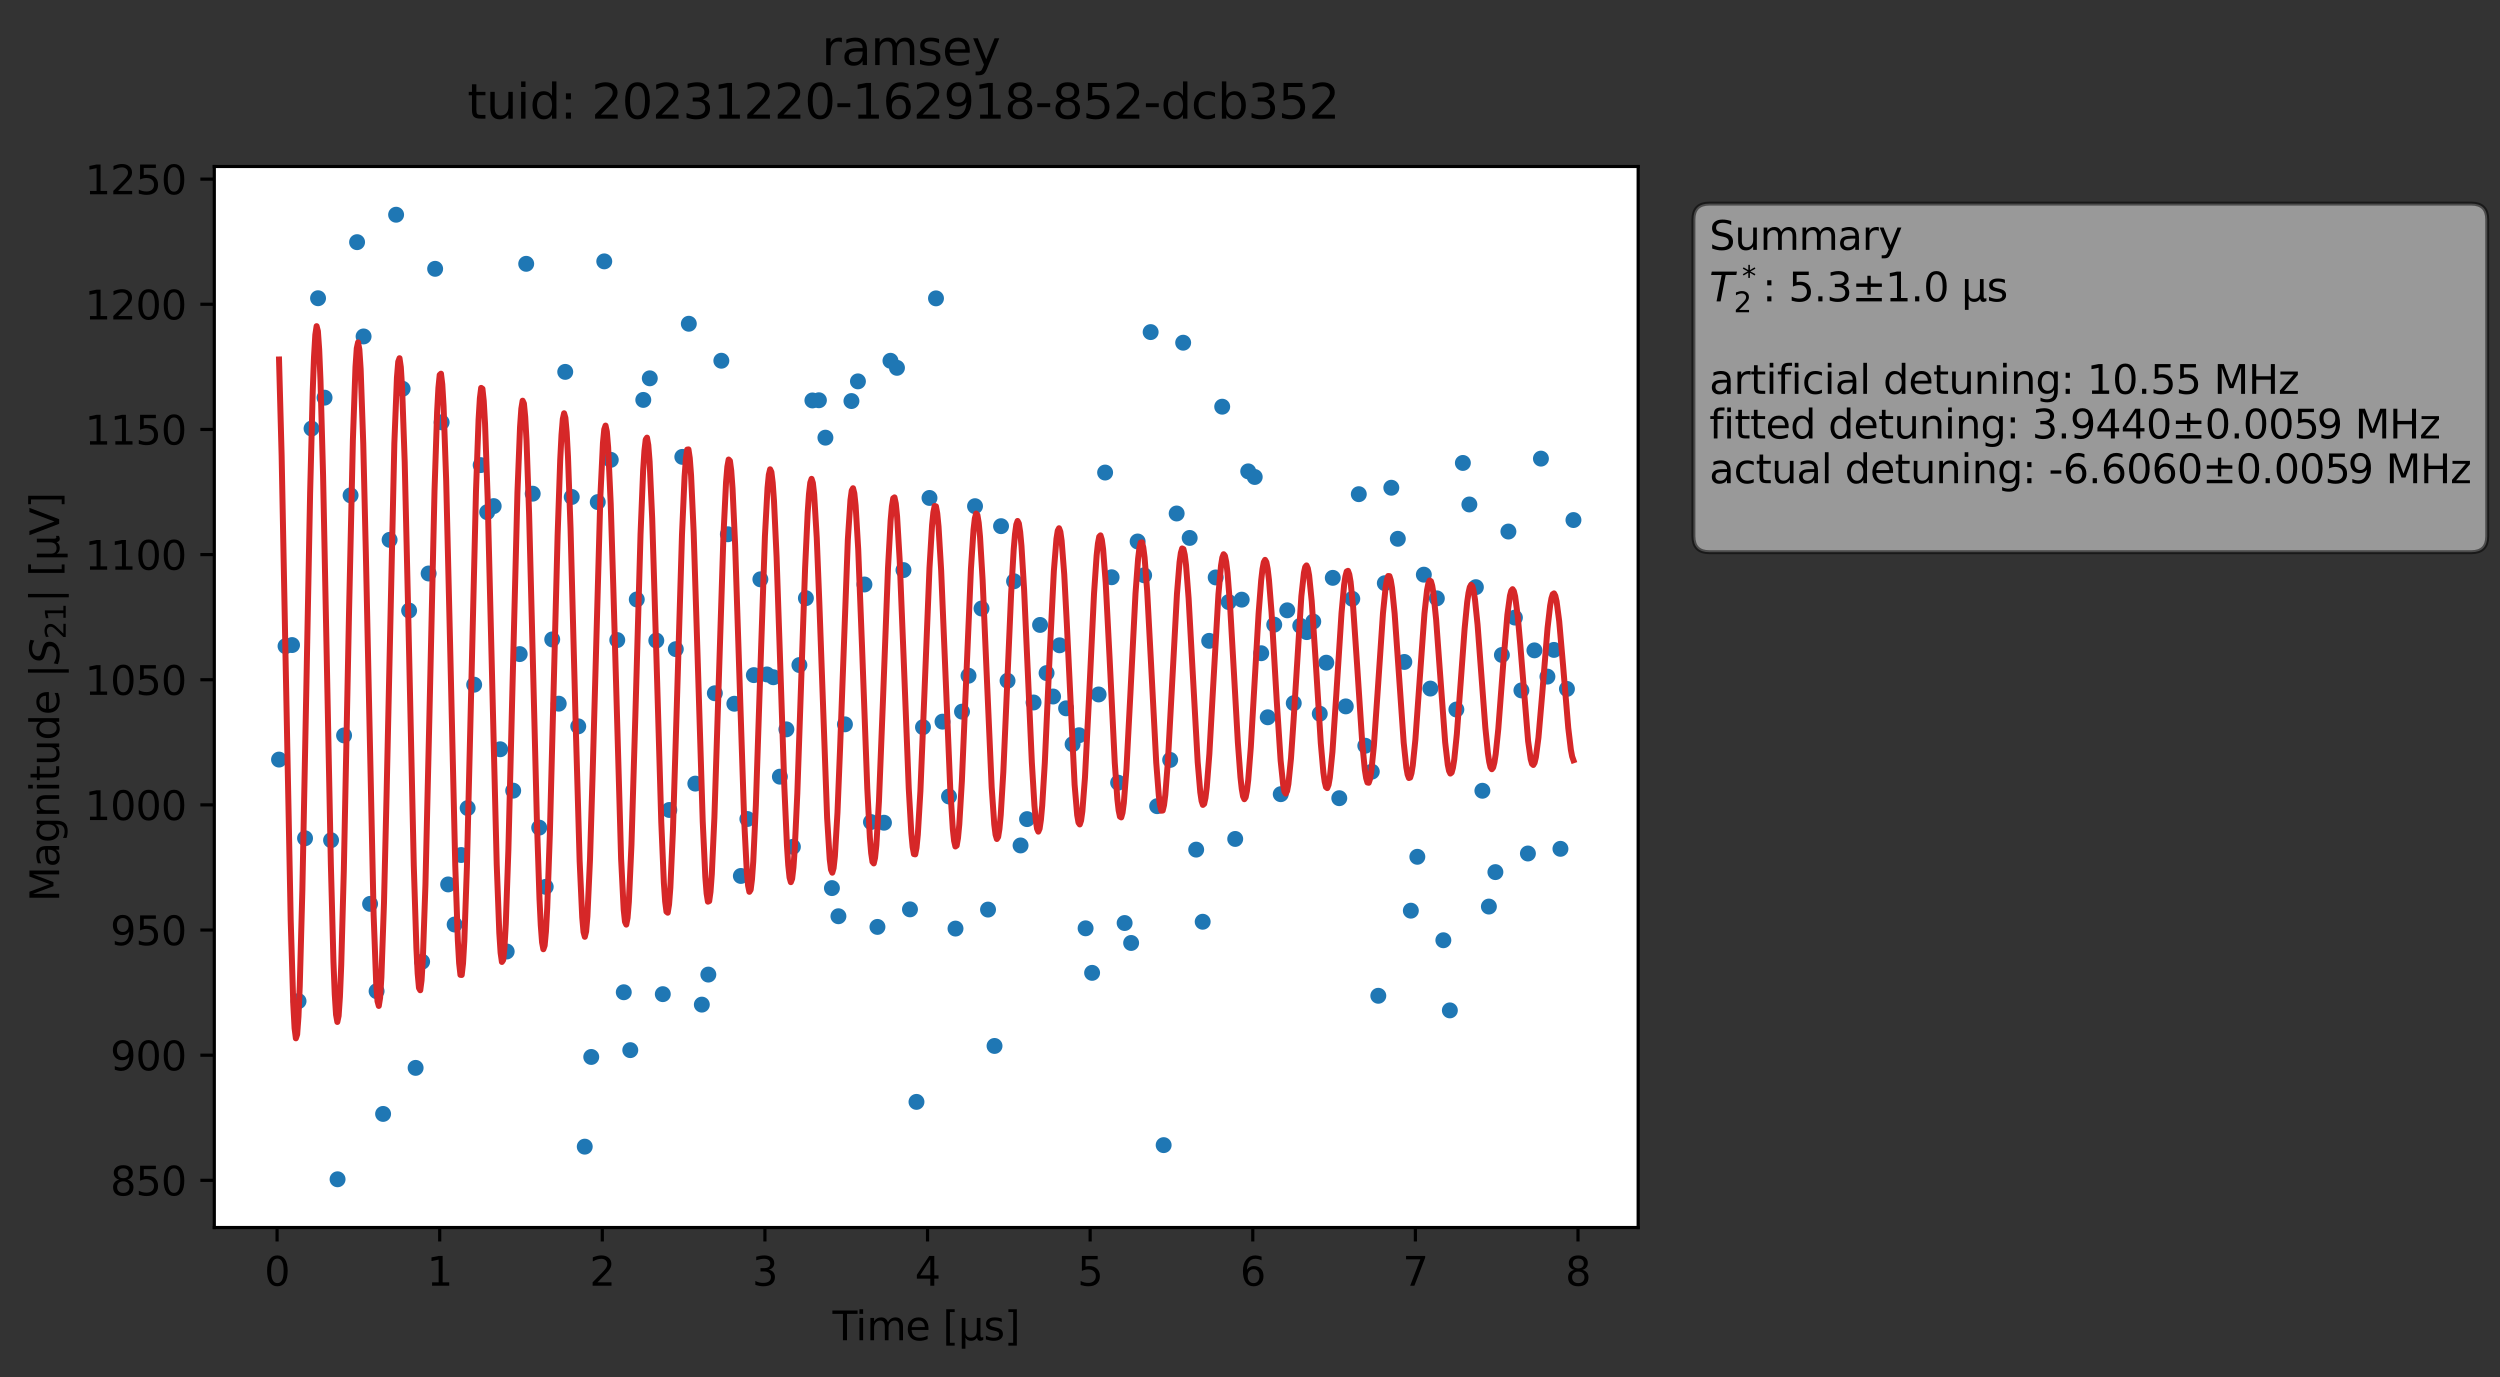 <?xml version="1.0" encoding="utf-8" standalone="no"?>
<!DOCTYPE svg PUBLIC "-//W3C//DTD SVG 1.1//EN"
  "http://www.w3.org/Graphics/SVG/1.1/DTD/svg11.dtd">
<svg xmlns:xlink="http://www.w3.org/1999/xlink" width="627.026pt" height="345.428pt" viewBox="0 0 627.026 345.428" xmlns="http://www.w3.org/2000/svg" version="1.1">
 <rect x="0" y="0" width="627.026" height="345.428" fill="#333333" stroke="none"/>
 <defs>
  <style type="text/css">*{stroke-linejoin: round; stroke-linecap: butt}</style>
 </defs>
 <g id="figure_1">
  <g id="patch_1">
   <path d="M 0 345.428 
L 627.026 345.428 
L 627.026 -0 
L 0 -0 
L 0 345.428 
z
" style="fill: none; opacity: 0"/>
  </g>
  <g id="axes_1">
   <g id="patch_2">
    <path d="M 53.75 307.872 
L 410.87 307.872 
L 410.87 41.76 
L 53.75 41.76 
z
" style="fill: #ffffff"/>
   </g>
   <g id="matplotlib.axis_1">
    <g id="xtick_1">
     <g id="line2d_1">
      <defs>
       <path id="m284fd9d49d" d="M 0 0 
L 0 3.5 
" style="stroke: #000000; stroke-width: 0.8"/>
      </defs>
      <g>
       <use xlink:href="#m284fd9d49d" x="69.493" y="307.872" style="stroke: #000000; stroke-width: 0.8"/>
      </g>
     </g>
     <g id="text_1">
      <!-- 0 -->
      <g transform="translate(66.312 322.47) scale(0.1 -0.1)">
       <defs>
        <path id="DejaVuSans-30" d="M 2034 4250 
Q 1547 4250 1301 3770 
Q 1056 3291 1056 2328 
Q 1056 1369 1301 889 
Q 1547 409 2034 409 
Q 2525 409 2770 889 
Q 3016 1369 3016 2328 
Q 3016 3291 2770 3770 
Q 2525 4250 2034 4250 
z
M 2034 4750 
Q 2819 4750 3233 4129 
Q 3647 3509 3647 2328 
Q 3647 1150 3233 529 
Q 2819 -91 2034 -91 
Q 1250 -91 836 529 
Q 422 1150 422 2328 
Q 422 3509 836 4129 
Q 1250 4750 2034 4750 
z
" transform="scale(0.016)"/>
       </defs>
       <use xlink:href="#DejaVuSans-30"/>
      </g>
     </g>
    </g>
    <g id="xtick_2">
     <g id="line2d_2">
      <g>
       <use xlink:href="#m284fd9d49d" x="110.279" y="307.872" style="stroke: #000000; stroke-width: 0.8"/>
      </g>
     </g>
     <g id="text_2">
      <!-- 1 -->
      <g transform="translate(107.098 322.47) scale(0.1 -0.1)">
       <defs>
        <path id="DejaVuSans-31" d="M 794 531 
L 1825 531 
L 1825 4091 
L 703 3866 
L 703 4441 
L 1819 4666 
L 2450 4666 
L 2450 531 
L 3481 531 
L 3481 0 
L 794 0 
L 794 531 
z
" transform="scale(0.016)"/>
       </defs>
       <use xlink:href="#DejaVuSans-31"/>
      </g>
     </g>
    </g>
    <g id="xtick_3">
     <g id="line2d_3">
      <g>
       <use xlink:href="#m284fd9d49d" x="151.065" y="307.872" style="stroke: #000000; stroke-width: 0.8"/>
      </g>
     </g>
     <g id="text_3">
      <!-- 2 -->
      <g transform="translate(147.884 322.47) scale(0.1 -0.1)">
       <defs>
        <path id="DejaVuSans-32" d="M 1228 531 
L 3431 531 
L 3431 0 
L 469 0 
L 469 531 
Q 828 903 1448 1529 
Q 2069 2156 2228 2338 
Q 2531 2678 2651 2914 
Q 2772 3150 2772 3378 
Q 2772 3750 2511 3984 
Q 2250 4219 1831 4219 
Q 1534 4219 1204 4116 
Q 875 4013 500 3803 
L 500 4441 
Q 881 4594 1212 4672 
Q 1544 4750 1819 4750 
Q 2544 4750 2975 4387 
Q 3406 4025 3406 3419 
Q 3406 3131 3298 2873 
Q 3191 2616 2906 2266 
Q 2828 2175 2409 1742 
Q 1991 1309 1228 531 
z
" transform="scale(0.016)"/>
       </defs>
       <use xlink:href="#DejaVuSans-32"/>
      </g>
     </g>
    </g>
    <g id="xtick_4">
     <g id="line2d_4">
      <g>
       <use xlink:href="#m284fd9d49d" x="191.851" y="307.872" style="stroke: #000000; stroke-width: 0.8"/>
      </g>
     </g>
     <g id="text_4">
      <!-- 3 -->
      <g transform="translate(188.669 322.47) scale(0.1 -0.1)">
       <defs>
        <path id="DejaVuSans-33" d="M 2597 2516 
Q 3050 2419 3304 2112 
Q 3559 1806 3559 1356 
Q 3559 666 3084 287 
Q 2609 -91 1734 -91 
Q 1441 -91 1130 -33 
Q 819 25 488 141 
L 488 750 
Q 750 597 1062 519 
Q 1375 441 1716 441 
Q 2309 441 2620 675 
Q 2931 909 2931 1356 
Q 2931 1769 2642 2001 
Q 2353 2234 1838 2234 
L 1294 2234 
L 1294 2753 
L 1863 2753 
Q 2328 2753 2575 2939 
Q 2822 3125 2822 3475 
Q 2822 3834 2567 4026 
Q 2313 4219 1838 4219 
Q 1578 4219 1281 4162 
Q 984 4106 628 3988 
L 628 4550 
Q 988 4650 1302 4700 
Q 1616 4750 1894 4750 
Q 2613 4750 3031 4423 
Q 3450 4097 3450 3541 
Q 3450 3153 3228 2886 
Q 3006 2619 2597 2516 
z
" transform="scale(0.016)"/>
       </defs>
       <use xlink:href="#DejaVuSans-33"/>
      </g>
     </g>
    </g>
    <g id="xtick_5">
     <g id="line2d_5">
      <g>
       <use xlink:href="#m284fd9d49d" x="232.636" y="307.872" style="stroke: #000000; stroke-width: 0.8"/>
      </g>
     </g>
     <g id="text_5">
      <!-- 4 -->
      <g transform="translate(229.455 322.47) scale(0.1 -0.1)">
       <defs>
        <path id="DejaVuSans-34" d="M 2419 4116 
L 825 1625 
L 2419 1625 
L 2419 4116 
z
M 2253 4666 
L 3047 4666 
L 3047 1625 
L 3713 1625 
L 3713 1100 
L 3047 1100 
L 3047 0 
L 2419 0 
L 2419 1100 
L 313 1100 
L 313 1709 
L 2253 4666 
z
" transform="scale(0.016)"/>
       </defs>
       <use xlink:href="#DejaVuSans-34"/>
      </g>
     </g>
    </g>
    <g id="xtick_6">
     <g id="line2d_6">
      <g>
       <use xlink:href="#m284fd9d49d" x="273.422" y="307.872" style="stroke: #000000; stroke-width: 0.8"/>
      </g>
     </g>
     <g id="text_6">
      <!-- 5 -->
      <g transform="translate(270.241 322.47) scale(0.1 -0.1)">
       <defs>
        <path id="DejaVuSans-35" d="M 691 4666 
L 3169 4666 
L 3169 4134 
L 1269 4134 
L 1269 2991 
Q 1406 3038 1543 3061 
Q 1681 3084 1819 3084 
Q 2600 3084 3056 2656 
Q 3513 2228 3513 1497 
Q 3513 744 3044 326 
Q 2575 -91 1722 -91 
Q 1428 -91 1123 -41 
Q 819 9 494 109 
L 494 744 
Q 775 591 1075 516 
Q 1375 441 1709 441 
Q 2250 441 2565 725 
Q 2881 1009 2881 1497 
Q 2881 1984 2565 2268 
Q 2250 2553 1709 2553 
Q 1456 2553 1204 2497 
Q 953 2441 691 2322 
L 691 4666 
z
" transform="scale(0.016)"/>
       </defs>
       <use xlink:href="#DejaVuSans-35"/>
      </g>
     </g>
    </g>
    <g id="xtick_7">
     <g id="line2d_7">
      <g>
       <use xlink:href="#m284fd9d49d" x="314.208" y="307.872" style="stroke: #000000; stroke-width: 0.8"/>
      </g>
     </g>
     <g id="text_7">
      <!-- 6 -->
      <g transform="translate(311.027 322.47) scale(0.1 -0.1)">
       <defs>
        <path id="DejaVuSans-36" d="M 2113 2584 
Q 1688 2584 1439 2293 
Q 1191 2003 1191 1497 
Q 1191 994 1439 701 
Q 1688 409 2113 409 
Q 2538 409 2786 701 
Q 3034 994 3034 1497 
Q 3034 2003 2786 2293 
Q 2538 2584 2113 2584 
z
M 3366 4563 
L 3366 3988 
Q 3128 4100 2886 4159 
Q 2644 4219 2406 4219 
Q 1781 4219 1451 3797 
Q 1122 3375 1075 2522 
Q 1259 2794 1537 2939 
Q 1816 3084 2150 3084 
Q 2853 3084 3261 2657 
Q 3669 2231 3669 1497 
Q 3669 778 3244 343 
Q 2819 -91 2113 -91 
Q 1303 -91 875 529 
Q 447 1150 447 2328 
Q 447 3434 972 4092 
Q 1497 4750 2381 4750 
Q 2619 4750 2861 4703 
Q 3103 4656 3366 4563 
z
" transform="scale(0.016)"/>
       </defs>
       <use xlink:href="#DejaVuSans-36"/>
      </g>
     </g>
    </g>
    <g id="xtick_8">
     <g id="line2d_8">
      <g>
       <use xlink:href="#m284fd9d49d" x="354.994" y="307.872" style="stroke: #000000; stroke-width: 0.8"/>
      </g>
     </g>
     <g id="text_8">
      <!-- 7 -->
      <g transform="translate(351.812 322.47) scale(0.1 -0.1)">
       <defs>
        <path id="DejaVuSans-37" d="M 525 4666 
L 3525 4666 
L 3525 4397 
L 1831 0 
L 1172 0 
L 2766 4134 
L 525 4134 
L 525 4666 
z
" transform="scale(0.016)"/>
       </defs>
       <use xlink:href="#DejaVuSans-37"/>
      </g>
     </g>
    </g>
    <g id="xtick_9">
     <g id="line2d_9">
      <g>
       <use xlink:href="#m284fd9d49d" x="395.779" y="307.872" style="stroke: #000000; stroke-width: 0.8"/>
      </g>
     </g>
     <g id="text_9">
      <!-- 8 -->
      <g transform="translate(392.598 322.47) scale(0.1 -0.1)">
       <defs>
        <path id="DejaVuSans-38" d="M 2034 2216 
Q 1584 2216 1326 1975 
Q 1069 1734 1069 1313 
Q 1069 891 1326 650 
Q 1584 409 2034 409 
Q 2484 409 2743 651 
Q 3003 894 3003 1313 
Q 3003 1734 2745 1975 
Q 2488 2216 2034 2216 
z
M 1403 2484 
Q 997 2584 770 2862 
Q 544 3141 544 3541 
Q 544 4100 942 4425 
Q 1341 4750 2034 4750 
Q 2731 4750 3128 4425 
Q 3525 4100 3525 3541 
Q 3525 3141 3298 2862 
Q 3072 2584 2669 2484 
Q 3125 2378 3379 2068 
Q 3634 1759 3634 1313 
Q 3634 634 3220 271 
Q 2806 -91 2034 -91 
Q 1263 -91 848 271 
Q 434 634 434 1313 
Q 434 1759 690 2068 
Q 947 2378 1403 2484 
z
M 1172 3481 
Q 1172 3119 1398 2916 
Q 1625 2713 2034 2713 
Q 2441 2713 2670 2916 
Q 2900 3119 2900 3481 
Q 2900 3844 2670 4047 
Q 2441 4250 2034 4250 
Q 1625 4250 1398 4047 
Q 1172 3844 1172 3481 
z
" transform="scale(0.016)"/>
       </defs>
       <use xlink:href="#DejaVuSans-38"/>
      </g>
     </g>
    </g>
    <g id="text_10">
     <!-- Time [μs] -->
     <g transform="translate(208.8 336.149) scale(0.1 -0.1)">
      <defs>
       <path id="DejaVuSans-54" d="M -19 4666 
L 3928 4666 
L 3928 4134 
L 2272 4134 
L 2272 0 
L 1638 0 
L 1638 4134 
L -19 4134 
L -19 4666 
z
" transform="scale(0.016)"/>
       <path id="DejaVuSans-69" d="M 603 3500 
L 1178 3500 
L 1178 0 
L 603 0 
L 603 3500 
z
M 603 4863 
L 1178 4863 
L 1178 4134 
L 603 4134 
L 603 4863 
z
" transform="scale(0.016)"/>
       <path id="DejaVuSans-6d" d="M 3328 2828 
Q 3544 3216 3844 3400 
Q 4144 3584 4550 3584 
Q 5097 3584 5394 3201 
Q 5691 2819 5691 2113 
L 5691 0 
L 5113 0 
L 5113 2094 
Q 5113 2597 4934 2840 
Q 4756 3084 4391 3084 
Q 3944 3084 3684 2787 
Q 3425 2491 3425 1978 
L 3425 0 
L 2847 0 
L 2847 2094 
Q 2847 2600 2669 2842 
Q 2491 3084 2119 3084 
Q 1678 3084 1418 2786 
Q 1159 2488 1159 1978 
L 1159 0 
L 581 0 
L 581 3500 
L 1159 3500 
L 1159 2956 
Q 1356 3278 1631 3431 
Q 1906 3584 2284 3584 
Q 2666 3584 2933 3390 
Q 3200 3197 3328 2828 
z
" transform="scale(0.016)"/>
       <path id="DejaVuSans-65" d="M 3597 1894 
L 3597 1613 
L 953 1613 
Q 991 1019 1311 708 
Q 1631 397 2203 397 
Q 2534 397 2845 478 
Q 3156 559 3463 722 
L 3463 178 
Q 3153 47 2828 -22 
Q 2503 -91 2169 -91 
Q 1331 -91 842 396 
Q 353 884 353 1716 
Q 353 2575 817 3079 
Q 1281 3584 2069 3584 
Q 2775 3584 3186 3129 
Q 3597 2675 3597 1894 
z
M 3022 2063 
Q 3016 2534 2758 2815 
Q 2500 3097 2075 3097 
Q 1594 3097 1305 2825 
Q 1016 2553 972 2059 
L 3022 2063 
z
" transform="scale(0.016)"/>
       <path id="DejaVuSans-20" transform="scale(0.016)"/>
       <path id="DejaVuSans-5b" d="M 550 4863 
L 1875 4863 
L 1875 4416 
L 1125 4416 
L 1125 -397 
L 1875 -397 
L 1875 -844 
L 550 -844 
L 550 4863 
z
" transform="scale(0.016)"/>
       <path id="DejaVuSans-3bc" d="M 544 -1331 
L 544 3500 
L 1119 3500 
L 1119 1325 
Q 1119 872 1334 640 
Q 1550 409 1972 409 
Q 2434 409 2667 671 
Q 2900 934 2900 1459 
L 2900 3500 
L 3475 3500 
L 3475 806 
Q 3475 619 3529 530 
Q 3584 441 3700 441 
Q 3728 441 3778 458 
Q 3828 475 3916 513 
L 3916 50 
Q 3788 -22 3673 -56 
Q 3559 -91 3450 -91 
Q 3234 -91 3106 31 
Q 2978 153 2931 403 
Q 2775 156 2548 32 
Q 2322 -91 2016 -91 
Q 1697 -91 1473 31 
Q 1250 153 1119 397 
L 1119 -1331 
L 544 -1331 
z
" transform="scale(0.016)"/>
       <path id="DejaVuSans-73" d="M 2834 3397 
L 2834 2853 
Q 2591 2978 2328 3040 
Q 2066 3103 1784 3103 
Q 1356 3103 1142 2972 
Q 928 2841 928 2578 
Q 928 2378 1081 2264 
Q 1234 2150 1697 2047 
L 1894 2003 
Q 2506 1872 2764 1633 
Q 3022 1394 3022 966 
Q 3022 478 2636 193 
Q 2250 -91 1575 -91 
Q 1294 -91 989 -36 
Q 684 19 347 128 
L 347 722 
Q 666 556 975 473 
Q 1284 391 1588 391 
Q 1994 391 2212 530 
Q 2431 669 2431 922 
Q 2431 1156 2273 1281 
Q 2116 1406 1581 1522 
L 1381 1569 
Q 847 1681 609 1914 
Q 372 2147 372 2553 
Q 372 3047 722 3315 
Q 1072 3584 1716 3584 
Q 2034 3584 2315 3537 
Q 2597 3491 2834 3397 
z
" transform="scale(0.016)"/>
       <path id="DejaVuSans-5d" d="M 1947 4863 
L 1947 -844 
L 622 -844 
L 622 -397 
L 1369 -397 
L 1369 4416 
L 622 4416 
L 622 4863 
L 1947 4863 
z
" transform="scale(0.016)"/>
      </defs>
      <use xlink:href="#DejaVuSans-54"/>
      <use xlink:href="#DejaVuSans-69" x="57.959"/>
      <use xlink:href="#DejaVuSans-6d" x="85.742"/>
      <use xlink:href="#DejaVuSans-65" x="183.154"/>
      <use xlink:href="#DejaVuSans-20" x="244.678"/>
      <use xlink:href="#DejaVuSans-5b" x="276.465"/>
      <use xlink:href="#DejaVuSans-3bc" x="315.479"/>
      <use xlink:href="#DejaVuSans-73" x="379.102"/>
      <use xlink:href="#DejaVuSans-5d" x="431.201"/>
     </g>
    </g>
   </g>
   <g id="matplotlib.axis_2">
    <g id="ytick_1">
     <g id="line2d_10">
      <defs>
       <path id="m5b0b821d1a" d="M 0 0 
L -3.5 0 
" style="stroke: #000000; stroke-width: 0.8"/>
      </defs>
      <g>
       <use xlink:href="#m5b0b821d1a" x="53.75" y="296.04" style="stroke: #000000; stroke-width: 0.8"/>
      </g>
     </g>
     <g id="text_11">
      <!-- 850 -->
      <g transform="translate(27.663 299.84) scale(0.1 -0.1)">
       <use xlink:href="#DejaVuSans-38"/>
       <use xlink:href="#DejaVuSans-35" x="63.623"/>
       <use xlink:href="#DejaVuSans-30" x="127.246"/>
      </g>
     </g>
    </g>
    <g id="ytick_2">
     <g id="line2d_11">
      <g>
       <use xlink:href="#m5b0b821d1a" x="53.75" y="264.652" style="stroke: #000000; stroke-width: 0.8"/>
      </g>
     </g>
     <g id="text_12">
      <!-- 900 -->
      <g transform="translate(27.663 268.451) scale(0.1 -0.1)">
       <defs>
        <path id="DejaVuSans-39" d="M 703 97 
L 703 672 
Q 941 559 1184 500 
Q 1428 441 1663 441 
Q 2288 441 2617 861 
Q 2947 1281 2994 2138 
Q 2813 1869 2534 1725 
Q 2256 1581 1919 1581 
Q 1219 1581 811 2004 
Q 403 2428 403 3163 
Q 403 3881 828 4315 
Q 1253 4750 1959 4750 
Q 2769 4750 3195 4129 
Q 3622 3509 3622 2328 
Q 3622 1225 3098 567 
Q 2575 -91 1691 -91 
Q 1453 -91 1209 -44 
Q 966 3 703 97 
z
M 1959 2075 
Q 2384 2075 2632 2365 
Q 2881 2656 2881 3163 
Q 2881 3666 2632 3958 
Q 2384 4250 1959 4250 
Q 1534 4250 1286 3958 
Q 1038 3666 1038 3163 
Q 1038 2656 1286 2365 
Q 1534 2075 1959 2075 
z
" transform="scale(0.016)"/>
       </defs>
       <use xlink:href="#DejaVuSans-39"/>
       <use xlink:href="#DejaVuSans-30" x="63.623"/>
       <use xlink:href="#DejaVuSans-30" x="127.246"/>
      </g>
     </g>
    </g>
    <g id="ytick_3">
     <g id="line2d_12">
      <g>
       <use xlink:href="#m5b0b821d1a" x="53.75" y="233.263" style="stroke: #000000; stroke-width: 0.8"/>
      </g>
     </g>
     <g id="text_13">
      <!-- 950 -->
      <g transform="translate(27.663 237.062) scale(0.1 -0.1)">
       <use xlink:href="#DejaVuSans-39"/>
       <use xlink:href="#DejaVuSans-35" x="63.623"/>
       <use xlink:href="#DejaVuSans-30" x="127.246"/>
      </g>
     </g>
    </g>
    <g id="ytick_4">
     <g id="line2d_13">
      <g>
       <use xlink:href="#m5b0b821d1a" x="53.75" y="201.875" style="stroke: #000000; stroke-width: 0.8"/>
      </g>
     </g>
     <g id="text_14">
      <!-- 1000 -->
      <g transform="translate(21.3 205.674) scale(0.1 -0.1)">
       <use xlink:href="#DejaVuSans-31"/>
       <use xlink:href="#DejaVuSans-30" x="63.623"/>
       <use xlink:href="#DejaVuSans-30" x="127.246"/>
       <use xlink:href="#DejaVuSans-30" x="190.869"/>
      </g>
     </g>
    </g>
    <g id="ytick_5">
     <g id="line2d_14">
      <g>
       <use xlink:href="#m5b0b821d1a" x="53.75" y="170.486" style="stroke: #000000; stroke-width: 0.8"/>
      </g>
     </g>
     <g id="text_15">
      <!-- 1050 -->
      <g transform="translate(21.3 174.285) scale(0.1 -0.1)">
       <use xlink:href="#DejaVuSans-31"/>
       <use xlink:href="#DejaVuSans-30" x="63.623"/>
       <use xlink:href="#DejaVuSans-35" x="127.246"/>
       <use xlink:href="#DejaVuSans-30" x="190.869"/>
      </g>
     </g>
    </g>
    <g id="ytick_6">
     <g id="line2d_15">
      <g>
       <use xlink:href="#m5b0b821d1a" x="53.75" y="139.098" style="stroke: #000000; stroke-width: 0.8"/>
      </g>
     </g>
     <g id="text_16">
      <!-- 1100 -->
      <g transform="translate(21.3 142.897) scale(0.1 -0.1)">
       <use xlink:href="#DejaVuSans-31"/>
       <use xlink:href="#DejaVuSans-31" x="63.623"/>
       <use xlink:href="#DejaVuSans-30" x="127.246"/>
       <use xlink:href="#DejaVuSans-30" x="190.869"/>
      </g>
     </g>
    </g>
    <g id="ytick_7">
     <g id="line2d_16">
      <g>
       <use xlink:href="#m5b0b821d1a" x="53.75" y="107.709" style="stroke: #000000; stroke-width: 0.8"/>
      </g>
     </g>
     <g id="text_17">
      <!-- 1150 -->
      <g transform="translate(21.3 111.508) scale(0.1 -0.1)">
       <use xlink:href="#DejaVuSans-31"/>
       <use xlink:href="#DejaVuSans-31" x="63.623"/>
       <use xlink:href="#DejaVuSans-35" x="127.246"/>
       <use xlink:href="#DejaVuSans-30" x="190.869"/>
      </g>
     </g>
    </g>
    <g id="ytick_8">
     <g id="line2d_17">
      <g>
       <use xlink:href="#m5b0b821d1a" x="53.75" y="76.32" style="stroke: #000000; stroke-width: 0.8"/>
      </g>
     </g>
     <g id="text_18">
      <!-- 1200 -->
      <g transform="translate(21.3 80.12) scale(0.1 -0.1)">
       <use xlink:href="#DejaVuSans-31"/>
       <use xlink:href="#DejaVuSans-32" x="63.623"/>
       <use xlink:href="#DejaVuSans-30" x="127.246"/>
       <use xlink:href="#DejaVuSans-30" x="190.869"/>
      </g>
     </g>
    </g>
    <g id="ytick_9">
     <g id="line2d_18">
      <g>
       <use xlink:href="#m5b0b821d1a" x="53.75" y="44.932" style="stroke: #000000; stroke-width: 0.8"/>
      </g>
     </g>
     <g id="text_19">
      <!-- 1250 -->
      <g transform="translate(21.3 48.731) scale(0.1 -0.1)">
       <use xlink:href="#DejaVuSans-31"/>
       <use xlink:href="#DejaVuSans-32" x="63.623"/>
       <use xlink:href="#DejaVuSans-35" x="127.246"/>
       <use xlink:href="#DejaVuSans-30" x="190.869"/>
      </g>
     </g>
    </g>
    <g id="text_20">
     <!-- Magnitude |$S_{21}|$ [μV] -->
     <g transform="translate(14.9 226.166) rotate(-90) scale(0.1 -0.1)">
      <defs>
       <path id="DejaVuSans-4d" d="M 628 4666 
L 1569 4666 
L 2759 1491 
L 3956 4666 
L 4897 4666 
L 4897 0 
L 4281 0 
L 4281 4097 
L 3078 897 
L 2444 897 
L 1241 4097 
L 1241 0 
L 628 0 
L 628 4666 
z
" transform="scale(0.016)"/>
       <path id="DejaVuSans-61" d="M 2194 1759 
Q 1497 1759 1228 1600 
Q 959 1441 959 1056 
Q 959 750 1161 570 
Q 1363 391 1709 391 
Q 2188 391 2477 730 
Q 2766 1069 2766 1631 
L 2766 1759 
L 2194 1759 
z
M 3341 1997 
L 3341 0 
L 2766 0 
L 2766 531 
Q 2569 213 2275 61 
Q 1981 -91 1556 -91 
Q 1019 -91 701 211 
Q 384 513 384 1019 
Q 384 1609 779 1909 
Q 1175 2209 1959 2209 
L 2766 2209 
L 2766 2266 
Q 2766 2663 2505 2880 
Q 2244 3097 1772 3097 
Q 1472 3097 1187 3025 
Q 903 2953 641 2809 
L 641 3341 
Q 956 3463 1253 3523 
Q 1550 3584 1831 3584 
Q 2591 3584 2966 3190 
Q 3341 2797 3341 1997 
z
" transform="scale(0.016)"/>
       <path id="DejaVuSans-67" d="M 2906 1791 
Q 2906 2416 2648 2759 
Q 2391 3103 1925 3103 
Q 1463 3103 1205 2759 
Q 947 2416 947 1791 
Q 947 1169 1205 825 
Q 1463 481 1925 481 
Q 2391 481 2648 825 
Q 2906 1169 2906 1791 
z
M 3481 434 
Q 3481 -459 3084 -895 
Q 2688 -1331 1869 -1331 
Q 1566 -1331 1297 -1286 
Q 1028 -1241 775 -1147 
L 775 -588 
Q 1028 -725 1275 -790 
Q 1522 -856 1778 -856 
Q 2344 -856 2625 -561 
Q 2906 -266 2906 331 
L 2906 616 
Q 2728 306 2450 153 
Q 2172 0 1784 0 
Q 1141 0 747 490 
Q 353 981 353 1791 
Q 353 2603 747 3093 
Q 1141 3584 1784 3584 
Q 2172 3584 2450 3431 
Q 2728 3278 2906 2969 
L 2906 3500 
L 3481 3500 
L 3481 434 
z
" transform="scale(0.016)"/>
       <path id="DejaVuSans-6e" d="M 3513 2113 
L 3513 0 
L 2938 0 
L 2938 2094 
Q 2938 2591 2744 2837 
Q 2550 3084 2163 3084 
Q 1697 3084 1428 2787 
Q 1159 2491 1159 1978 
L 1159 0 
L 581 0 
L 581 3500 
L 1159 3500 
L 1159 2956 
Q 1366 3272 1645 3428 
Q 1925 3584 2291 3584 
Q 2894 3584 3203 3211 
Q 3513 2838 3513 2113 
z
" transform="scale(0.016)"/>
       <path id="DejaVuSans-74" d="M 1172 4494 
L 1172 3500 
L 2356 3500 
L 2356 3053 
L 1172 3053 
L 1172 1153 
Q 1172 725 1289 603 
Q 1406 481 1766 481 
L 2356 481 
L 2356 0 
L 1766 0 
Q 1100 0 847 248 
Q 594 497 594 1153 
L 594 3053 
L 172 3053 
L 172 3500 
L 594 3500 
L 594 4494 
L 1172 4494 
z
" transform="scale(0.016)"/>
       <path id="DejaVuSans-75" d="M 544 1381 
L 544 3500 
L 1119 3500 
L 1119 1403 
Q 1119 906 1312 657 
Q 1506 409 1894 409 
Q 2359 409 2629 706 
Q 2900 1003 2900 1516 
L 2900 3500 
L 3475 3500 
L 3475 0 
L 2900 0 
L 2900 538 
Q 2691 219 2414 64 
Q 2138 -91 1772 -91 
Q 1169 -91 856 284 
Q 544 659 544 1381 
z
M 1991 3584 
L 1991 3584 
z
" transform="scale(0.016)"/>
       <path id="DejaVuSans-64" d="M 2906 2969 
L 2906 4863 
L 3481 4863 
L 3481 0 
L 2906 0 
L 2906 525 
Q 2725 213 2448 61 
Q 2172 -91 1784 -91 
Q 1150 -91 751 415 
Q 353 922 353 1747 
Q 353 2572 751 3078 
Q 1150 3584 1784 3584 
Q 2172 3584 2448 3432 
Q 2725 3281 2906 2969 
z
M 947 1747 
Q 947 1113 1208 752 
Q 1469 391 1925 391 
Q 2381 391 2643 752 
Q 2906 1113 2906 1747 
Q 2906 2381 2643 2742 
Q 2381 3103 1925 3103 
Q 1469 3103 1208 2742 
Q 947 2381 947 1747 
z
" transform="scale(0.016)"/>
       <path id="DejaVuSans-7c" d="M 1344 4891 
L 1344 -1509 
L 813 -1509 
L 813 4891 
L 1344 4891 
z
" transform="scale(0.016)"/>
       <path id="DejaVuSans-Oblique-53" d="M 3859 4513 
L 3738 3897 
Q 3422 4066 3111 4152 
Q 2800 4238 2509 4238 
Q 1944 4238 1609 3991 
Q 1275 3744 1275 3334 
Q 1275 3109 1398 2989 
Q 1522 2869 2034 2731 
L 2413 2638 
Q 3053 2472 3303 2217 
Q 3553 1963 3553 1503 
Q 3553 797 2998 353 
Q 2444 -91 1538 -91 
Q 1166 -91 791 -17 
Q 416 56 38 206 
L 166 856 
Q 513 641 861 531 
Q 1209 422 1556 422 
Q 2147 422 2503 684 
Q 2859 947 2859 1369 
Q 2859 1650 2717 1795 
Q 2575 1941 2106 2059 
L 1728 2156 
Q 1081 2325 845 2545 
Q 609 2766 609 3163 
Q 609 3859 1145 4304 
Q 1681 4750 2541 4750 
Q 2875 4750 3203 4690 
Q 3531 4631 3859 4513 
z
" transform="scale(0.016)"/>
       <path id="DejaVuSans-56" d="M 1831 0 
L 50 4666 
L 709 4666 
L 2188 738 
L 3669 4666 
L 4325 4666 
L 2547 0 
L 1831 0 
z
" transform="scale(0.016)"/>
      </defs>
      <use xlink:href="#DejaVuSans-4d" transform="translate(0 0.578)"/>
      <use xlink:href="#DejaVuSans-61" transform="translate(86.279 0.578)"/>
      <use xlink:href="#DejaVuSans-67" transform="translate(147.559 0.578)"/>
      <use xlink:href="#DejaVuSans-6e" transform="translate(211.035 0.578)"/>
      <use xlink:href="#DejaVuSans-69" transform="translate(274.414 0.578)"/>
      <use xlink:href="#DejaVuSans-74" transform="translate(302.197 0.578)"/>
      <use xlink:href="#DejaVuSans-75" transform="translate(341.406 0.578)"/>
      <use xlink:href="#DejaVuSans-64" transform="translate(404.785 0.578)"/>
      <use xlink:href="#DejaVuSans-65" transform="translate(468.262 0.578)"/>
      <use xlink:href="#DejaVuSans-20" transform="translate(529.785 0.578)"/>
      <use xlink:href="#DejaVuSans-7c" transform="translate(561.572 0.578)"/>
      <use xlink:href="#DejaVuSans-Oblique-53" transform="translate(595.264 0.578)"/>
      <use xlink:href="#DejaVuSans-32" transform="translate(658.74 -15.828) scale(0.7)"/>
      <use xlink:href="#DejaVuSans-31" transform="translate(703.276 -15.828) scale(0.7)"/>
      <use xlink:href="#DejaVuSans-7c" transform="translate(750.547 0.578)"/>
      <use xlink:href="#DejaVuSans-20" transform="translate(784.238 0.578)"/>
      <use xlink:href="#DejaVuSans-5b" transform="translate(816.025 0.578)"/>
      <use xlink:href="#DejaVuSans-3bc" transform="translate(855.039 0.578)"/>
      <use xlink:href="#DejaVuSans-56" transform="translate(918.662 0.578)"/>
      <use xlink:href="#DejaVuSans-5d" transform="translate(987.07 0.578)"/>
     </g>
    </g>
   </g>
   <g id="line2d_19">
    <defs>
     <path id="m2736dc61eb" d="M 0 1.5 
C 0.398 1.5 0.779 1.342 1.061 1.061 
C 1.342 0.779 1.5 0.398 1.5 0 
C 1.5 -0.398 1.342 -0.779 1.061 -1.061 
C 0.779 -1.342 0.398 -1.5 0 -1.5 
C -0.398 -1.5 -0.779 -1.342 -1.061 -1.061 
C -1.342 -0.779 -1.5 -0.398 -1.5 0 
C -1.5 0.398 -1.342 0.779 -1.061 1.061 
C -0.779 1.342 -0.398 1.5 0 1.5 
z
" style="stroke: #1f77b4"/>
    </defs>
    <g clip-path="url(#p4425b47283)">
     <use xlink:href="#m2736dc61eb" x="69.983" y="190.511" style="fill: #1f77b4; stroke: #1f77b4"/>
     <use xlink:href="#m2736dc61eb" x="71.614" y="162.063" style="fill: #1f77b4; stroke: #1f77b4"/>
     <use xlink:href="#m2736dc61eb" x="73.246" y="161.786" style="fill: #1f77b4; stroke: #1f77b4"/>
     <use xlink:href="#m2736dc61eb" x="74.877" y="251.098" style="fill: #1f77b4; stroke: #1f77b4"/>
     <use xlink:href="#m2736dc61eb" x="76.508" y="210.247" style="fill: #1f77b4; stroke: #1f77b4"/>
     <use xlink:href="#m2736dc61eb" x="78.14" y="107.483" style="fill: #1f77b4; stroke: #1f77b4"/>
     <use xlink:href="#m2736dc61eb" x="79.771" y="74.799" style="fill: #1f77b4; stroke: #1f77b4"/>
     <use xlink:href="#m2736dc61eb" x="81.403" y="99.739" style="fill: #1f77b4; stroke: #1f77b4"/>
     <use xlink:href="#m2736dc61eb" x="83.034" y="210.731" style="fill: #1f77b4; stroke: #1f77b4"/>
     <use xlink:href="#m2736dc61eb" x="84.666" y="295.776" style="fill: #1f77b4; stroke: #1f77b4"/>
     <use xlink:href="#m2736dc61eb" x="86.297" y="184.449" style="fill: #1f77b4; stroke: #1f77b4"/>
     <use xlink:href="#m2736dc61eb" x="87.928" y="124.236" style="fill: #1f77b4; stroke: #1f77b4"/>
     <use xlink:href="#m2736dc61eb" x="89.56" y="60.736" style="fill: #1f77b4; stroke: #1f77b4"/>
     <use xlink:href="#m2736dc61eb" x="91.191" y="84.384" style="fill: #1f77b4; stroke: #1f77b4"/>
     <use xlink:href="#m2736dc61eb" x="92.823" y="226.699" style="fill: #1f77b4; stroke: #1f77b4"/>
     <use xlink:href="#m2736dc61eb" x="94.454" y="248.596" style="fill: #1f77b4; stroke: #1f77b4"/>
     <use xlink:href="#m2736dc61eb" x="96.086" y="279.384" style="fill: #1f77b4; stroke: #1f77b4"/>
     <use xlink:href="#m2736dc61eb" x="97.717" y="135.398" style="fill: #1f77b4; stroke: #1f77b4"/>
     <use xlink:href="#m2736dc61eb" x="99.348" y="53.856" style="fill: #1f77b4; stroke: #1f77b4"/>
     <use xlink:href="#m2736dc61eb" x="100.98" y="97.509" style="fill: #1f77b4; stroke: #1f77b4"/>
     <use xlink:href="#m2736dc61eb" x="102.611" y="153.132" style="fill: #1f77b4; stroke: #1f77b4"/>
     <use xlink:href="#m2736dc61eb" x="104.243" y="267.834" style="fill: #1f77b4; stroke: #1f77b4"/>
     <use xlink:href="#m2736dc61eb" x="105.874" y="241.205" style="fill: #1f77b4; stroke: #1f77b4"/>
     <use xlink:href="#m2736dc61eb" x="107.506" y="143.84" style="fill: #1f77b4; stroke: #1f77b4"/>
     <use xlink:href="#m2736dc61eb" x="109.137" y="67.424" style="fill: #1f77b4; stroke: #1f77b4"/>
     <use xlink:href="#m2736dc61eb" x="110.768" y="105.922" style="fill: #1f77b4; stroke: #1f77b4"/>
     <use xlink:href="#m2736dc61eb" x="112.4" y="221.824" style="fill: #1f77b4; stroke: #1f77b4"/>
     <use xlink:href="#m2736dc61eb" x="114.031" y="231.877" style="fill: #1f77b4; stroke: #1f77b4"/>
     <use xlink:href="#m2736dc61eb" x="115.663" y="214.446" style="fill: #1f77b4; stroke: #1f77b4"/>
     <use xlink:href="#m2736dc61eb" x="117.294" y="202.673" style="fill: #1f77b4; stroke: #1f77b4"/>
     <use xlink:href="#m2736dc61eb" x="118.926" y="171.728" style="fill: #1f77b4; stroke: #1f77b4"/>
     <use xlink:href="#m2736dc61eb" x="120.557" y="116.652" style="fill: #1f77b4; stroke: #1f77b4"/>
     <use xlink:href="#m2736dc61eb" x="122.188" y="128.462" style="fill: #1f77b4; stroke: #1f77b4"/>
     <use xlink:href="#m2736dc61eb" x="123.82" y="126.935" style="fill: #1f77b4; stroke: #1f77b4"/>
     <use xlink:href="#m2736dc61eb" x="125.451" y="187.924" style="fill: #1f77b4; stroke: #1f77b4"/>
     <use xlink:href="#m2736dc61eb" x="127.083" y="238.649" style="fill: #1f77b4; stroke: #1f77b4"/>
     <use xlink:href="#m2736dc61eb" x="128.714" y="198.306" style="fill: #1f77b4; stroke: #1f77b4"/>
     <use xlink:href="#m2736dc61eb" x="130.346" y="164.053" style="fill: #1f77b4; stroke: #1f77b4"/>
     <use xlink:href="#m2736dc61eb" x="131.977" y="66.168" style="fill: #1f77b4; stroke: #1f77b4"/>
     <use xlink:href="#m2736dc61eb" x="133.608" y="123.824" style="fill: #1f77b4; stroke: #1f77b4"/>
     <use xlink:href="#m2736dc61eb" x="135.24" y="207.577" style="fill: #1f77b4; stroke: #1f77b4"/>
     <use xlink:href="#m2736dc61eb" x="136.871" y="222.43" style="fill: #1f77b4; stroke: #1f77b4"/>
     <use xlink:href="#m2736dc61eb" x="138.503" y="160.374" style="fill: #1f77b4; stroke: #1f77b4"/>
     <use xlink:href="#m2736dc61eb" x="140.134" y="176.489" style="fill: #1f77b4; stroke: #1f77b4"/>
     <use xlink:href="#m2736dc61eb" x="141.766" y="93.271" style="fill: #1f77b4; stroke: #1f77b4"/>
     <use xlink:href="#m2736dc61eb" x="143.397" y="124.646" style="fill: #1f77b4; stroke: #1f77b4"/>
     <use xlink:href="#m2736dc61eb" x="145.029" y="182.176" style="fill: #1f77b4; stroke: #1f77b4"/>
     <use xlink:href="#m2736dc61eb" x="146.66" y="287.593" style="fill: #1f77b4; stroke: #1f77b4"/>
     <use xlink:href="#m2736dc61eb" x="148.291" y="265.097" style="fill: #1f77b4; stroke: #1f77b4"/>
     <use xlink:href="#m2736dc61eb" x="149.923" y="125.926" style="fill: #1f77b4; stroke: #1f77b4"/>
     <use xlink:href="#m2736dc61eb" x="151.554" y="65.555" style="fill: #1f77b4; stroke: #1f77b4"/>
     <use xlink:href="#m2736dc61eb" x="153.186" y="115.331" style="fill: #1f77b4; stroke: #1f77b4"/>
     <use xlink:href="#m2736dc61eb" x="154.817" y="160.534" style="fill: #1f77b4; stroke: #1f77b4"/>
     <use xlink:href="#m2736dc61eb" x="156.449" y="248.867" style="fill: #1f77b4; stroke: #1f77b4"/>
     <use xlink:href="#m2736dc61eb" x="158.08" y="263.385" style="fill: #1f77b4; stroke: #1f77b4"/>
     <use xlink:href="#m2736dc61eb" x="159.711" y="150.354" style="fill: #1f77b4; stroke: #1f77b4"/>
     <use xlink:href="#m2736dc61eb" x="161.343" y="100.304" style="fill: #1f77b4; stroke: #1f77b4"/>
     <use xlink:href="#m2736dc61eb" x="162.974" y="94.886" style="fill: #1f77b4; stroke: #1f77b4"/>
     <use xlink:href="#m2736dc61eb" x="164.606" y="160.658" style="fill: #1f77b4; stroke: #1f77b4"/>
     <use xlink:href="#m2736dc61eb" x="166.237" y="249.344" style="fill: #1f77b4; stroke: #1f77b4"/>
     <use xlink:href="#m2736dc61eb" x="167.869" y="203.152" style="fill: #1f77b4; stroke: #1f77b4"/>
     <use xlink:href="#m2736dc61eb" x="169.5" y="162.812" style="fill: #1f77b4; stroke: #1f77b4"/>
     <use xlink:href="#m2736dc61eb" x="171.131" y="114.59" style="fill: #1f77b4; stroke: #1f77b4"/>
     <use xlink:href="#m2736dc61eb" x="172.763" y="81.2" style="fill: #1f77b4; stroke: #1f77b4"/>
     <use xlink:href="#m2736dc61eb" x="174.394" y="196.539" style="fill: #1f77b4; stroke: #1f77b4"/>
     <use xlink:href="#m2736dc61eb" x="176.026" y="251.969" style="fill: #1f77b4; stroke: #1f77b4"/>
     <use xlink:href="#m2736dc61eb" x="177.657" y="244.436" style="fill: #1f77b4; stroke: #1f77b4"/>
     <use xlink:href="#m2736dc61eb" x="179.289" y="173.876" style="fill: #1f77b4; stroke: #1f77b4"/>
     <use xlink:href="#m2736dc61eb" x="180.92" y="90.476" style="fill: #1f77b4; stroke: #1f77b4"/>
     <use xlink:href="#m2736dc61eb" x="182.551" y="133.999" style="fill: #1f77b4; stroke: #1f77b4"/>
     <use xlink:href="#m2736dc61eb" x="184.183" y="176.507" style="fill: #1f77b4; stroke: #1f77b4"/>
     <use xlink:href="#m2736dc61eb" x="185.814" y="219.699" style="fill: #1f77b4; stroke: #1f77b4"/>
     <use xlink:href="#m2736dc61eb" x="187.446" y="205.414" style="fill: #1f77b4; stroke: #1f77b4"/>
     <use xlink:href="#m2736dc61eb" x="189.077" y="169.328" style="fill: #1f77b4; stroke: #1f77b4"/>
     <use xlink:href="#m2736dc61eb" x="190.709" y="145.301" style="fill: #1f77b4; stroke: #1f77b4"/>
     <use xlink:href="#m2736dc61eb" x="192.34" y="169.155" style="fill: #1f77b4; stroke: #1f77b4"/>
     <use xlink:href="#m2736dc61eb" x="193.971" y="169.858" style="fill: #1f77b4; stroke: #1f77b4"/>
     <use xlink:href="#m2736dc61eb" x="195.603" y="194.797" style="fill: #1f77b4; stroke: #1f77b4"/>
     <use xlink:href="#m2736dc61eb" x="197.234" y="182.929" style="fill: #1f77b4; stroke: #1f77b4"/>
     <use xlink:href="#m2736dc61eb" x="198.866" y="212.391" style="fill: #1f77b4; stroke: #1f77b4"/>
     <use xlink:href="#m2736dc61eb" x="200.497" y="166.802" style="fill: #1f77b4; stroke: #1f77b4"/>
     <use xlink:href="#m2736dc61eb" x="202.129" y="150.029" style="fill: #1f77b4; stroke: #1f77b4"/>
     <use xlink:href="#m2736dc61eb" x="203.76" y="100.436" style="fill: #1f77b4; stroke: #1f77b4"/>
     <use xlink:href="#m2736dc61eb" x="205.391" y="100.39" style="fill: #1f77b4; stroke: #1f77b4"/>
     <use xlink:href="#m2736dc61eb" x="207.023" y="109.772" style="fill: #1f77b4; stroke: #1f77b4"/>
     <use xlink:href="#m2736dc61eb" x="208.654" y="222.743" style="fill: #1f77b4; stroke: #1f77b4"/>
     <use xlink:href="#m2736dc61eb" x="210.286" y="229.804" style="fill: #1f77b4; stroke: #1f77b4"/>
     <use xlink:href="#m2736dc61eb" x="211.917" y="181.669" style="fill: #1f77b4; stroke: #1f77b4"/>
     <use xlink:href="#m2736dc61eb" x="213.549" y="100.587" style="fill: #1f77b4; stroke: #1f77b4"/>
     <use xlink:href="#m2736dc61eb" x="215.18" y="95.651" style="fill: #1f77b4; stroke: #1f77b4"/>
     <use xlink:href="#m2736dc61eb" x="216.811" y="146.595" style="fill: #1f77b4; stroke: #1f77b4"/>
     <use xlink:href="#m2736dc61eb" x="218.443" y="206.176" style="fill: #1f77b4; stroke: #1f77b4"/>
     <use xlink:href="#m2736dc61eb" x="220.074" y="232.479" style="fill: #1f77b4; stroke: #1f77b4"/>
     <use xlink:href="#m2736dc61eb" x="221.706" y="206.348" style="fill: #1f77b4; stroke: #1f77b4"/>
     <use xlink:href="#m2736dc61eb" x="223.337" y="90.487" style="fill: #1f77b4; stroke: #1f77b4"/>
     <use xlink:href="#m2736dc61eb" x="224.969" y="92.256" style="fill: #1f77b4; stroke: #1f77b4"/>
     <use xlink:href="#m2736dc61eb" x="226.6" y="142.981" style="fill: #1f77b4; stroke: #1f77b4"/>
     <use xlink:href="#m2736dc61eb" x="228.231" y="228.077" style="fill: #1f77b4; stroke: #1f77b4"/>
     <use xlink:href="#m2736dc61eb" x="229.863" y="276.365" style="fill: #1f77b4; stroke: #1f77b4"/>
     <use xlink:href="#m2736dc61eb" x="231.494" y="182.386" style="fill: #1f77b4; stroke: #1f77b4"/>
     <use xlink:href="#m2736dc61eb" x="233.126" y="124.888" style="fill: #1f77b4; stroke: #1f77b4"/>
     <use xlink:href="#m2736dc61eb" x="234.757" y="74.833" style="fill: #1f77b4; stroke: #1f77b4"/>
     <use xlink:href="#m2736dc61eb" x="236.389" y="180.999" style="fill: #1f77b4; stroke: #1f77b4"/>
     <use xlink:href="#m2736dc61eb" x="238.02" y="199.77" style="fill: #1f77b4; stroke: #1f77b4"/>
     <use xlink:href="#m2736dc61eb" x="239.651" y="232.897" style="fill: #1f77b4; stroke: #1f77b4"/>
     <use xlink:href="#m2736dc61eb" x="241.283" y="178.491" style="fill: #1f77b4; stroke: #1f77b4"/>
     <use xlink:href="#m2736dc61eb" x="242.914" y="169.48" style="fill: #1f77b4; stroke: #1f77b4"/>
     <use xlink:href="#m2736dc61eb" x="244.546" y="126.956" style="fill: #1f77b4; stroke: #1f77b4"/>
     <use xlink:href="#m2736dc61eb" x="246.177" y="152.621" style="fill: #1f77b4; stroke: #1f77b4"/>
     <use xlink:href="#m2736dc61eb" x="247.809" y="228.135" style="fill: #1f77b4; stroke: #1f77b4"/>
     <use xlink:href="#m2736dc61eb" x="249.44" y="262.335" style="fill: #1f77b4; stroke: #1f77b4"/>
     <use xlink:href="#m2736dc61eb" x="251.071" y="131.967" style="fill: #1f77b4; stroke: #1f77b4"/>
     <use xlink:href="#m2736dc61eb" x="252.703" y="170.743" style="fill: #1f77b4; stroke: #1f77b4"/>
     <use xlink:href="#m2736dc61eb" x="254.334" y="145.783" style="fill: #1f77b4; stroke: #1f77b4"/>
     <use xlink:href="#m2736dc61eb" x="255.966" y="212.047" style="fill: #1f77b4; stroke: #1f77b4"/>
     <use xlink:href="#m2736dc61eb" x="257.597" y="205.443" style="fill: #1f77b4; stroke: #1f77b4"/>
     <use xlink:href="#m2736dc61eb" x="259.229" y="176.191" style="fill: #1f77b4; stroke: #1f77b4"/>
     <use xlink:href="#m2736dc61eb" x="260.86" y="156.742" style="fill: #1f77b4; stroke: #1f77b4"/>
     <use xlink:href="#m2736dc61eb" x="262.491" y="168.814" style="fill: #1f77b4; stroke: #1f77b4"/>
     <use xlink:href="#m2736dc61eb" x="264.123" y="174.689" style="fill: #1f77b4; stroke: #1f77b4"/>
     <use xlink:href="#m2736dc61eb" x="265.754" y="161.849" style="fill: #1f77b4; stroke: #1f77b4"/>
     <use xlink:href="#m2736dc61eb" x="267.386" y="177.655" style="fill: #1f77b4; stroke: #1f77b4"/>
     <use xlink:href="#m2736dc61eb" x="269.017" y="186.654" style="fill: #1f77b4; stroke: #1f77b4"/>
     <use xlink:href="#m2736dc61eb" x="270.649" y="184.403" style="fill: #1f77b4; stroke: #1f77b4"/>
     <use xlink:href="#m2736dc61eb" x="272.28" y="232.83" style="fill: #1f77b4; stroke: #1f77b4"/>
     <use xlink:href="#m2736dc61eb" x="273.911" y="244.002" style="fill: #1f77b4; stroke: #1f77b4"/>
     <use xlink:href="#m2736dc61eb" x="275.543" y="174.179" style="fill: #1f77b4; stroke: #1f77b4"/>
     <use xlink:href="#m2736dc61eb" x="277.174" y="118.521" style="fill: #1f77b4; stroke: #1f77b4"/>
     <use xlink:href="#m2736dc61eb" x="278.806" y="144.78" style="fill: #1f77b4; stroke: #1f77b4"/>
     <use xlink:href="#m2736dc61eb" x="280.437" y="196.303" style="fill: #1f77b4; stroke: #1f77b4"/>
     <use xlink:href="#m2736dc61eb" x="282.069" y="231.502" style="fill: #1f77b4; stroke: #1f77b4"/>
     <use xlink:href="#m2736dc61eb" x="283.7" y="236.505" style="fill: #1f77b4; stroke: #1f77b4"/>
     <use xlink:href="#m2736dc61eb" x="285.331" y="135.81" style="fill: #1f77b4; stroke: #1f77b4"/>
     <use xlink:href="#m2736dc61eb" x="286.963" y="144.288" style="fill: #1f77b4; stroke: #1f77b4"/>
     <use xlink:href="#m2736dc61eb" x="288.594" y="83.292" style="fill: #1f77b4; stroke: #1f77b4"/>
     <use xlink:href="#m2736dc61eb" x="290.226" y="202.196" style="fill: #1f77b4; stroke: #1f77b4"/>
     <use xlink:href="#m2736dc61eb" x="291.857" y="287.21" style="fill: #1f77b4; stroke: #1f77b4"/>
     <use xlink:href="#m2736dc61eb" x="293.489" y="190.595" style="fill: #1f77b4; stroke: #1f77b4"/>
     <use xlink:href="#m2736dc61eb" x="295.12" y="128.789" style="fill: #1f77b4; stroke: #1f77b4"/>
     <use xlink:href="#m2736dc61eb" x="296.751" y="85.956" style="fill: #1f77b4; stroke: #1f77b4"/>
     <use xlink:href="#m2736dc61eb" x="298.383" y="134.918" style="fill: #1f77b4; stroke: #1f77b4"/>
     <use xlink:href="#m2736dc61eb" x="300.014" y="213.095" style="fill: #1f77b4; stroke: #1f77b4"/>
     <use xlink:href="#m2736dc61eb" x="301.646" y="231.185" style="fill: #1f77b4; stroke: #1f77b4"/>
     <use xlink:href="#m2736dc61eb" x="303.277" y="160.731" style="fill: #1f77b4; stroke: #1f77b4"/>
     <use xlink:href="#m2736dc61eb" x="304.909" y="144.827" style="fill: #1f77b4; stroke: #1f77b4"/>
     <use xlink:href="#m2736dc61eb" x="306.54" y="102.003" style="fill: #1f77b4; stroke: #1f77b4"/>
     <use xlink:href="#m2736dc61eb" x="308.171" y="151.005" style="fill: #1f77b4; stroke: #1f77b4"/>
     <use xlink:href="#m2736dc61eb" x="309.803" y="210.417" style="fill: #1f77b4; stroke: #1f77b4"/>
     <use xlink:href="#m2736dc61eb" x="311.434" y="150.402" style="fill: #1f77b4; stroke: #1f77b4"/>
     <use xlink:href="#m2736dc61eb" x="313.066" y="118.223" style="fill: #1f77b4; stroke: #1f77b4"/>
     <use xlink:href="#m2736dc61eb" x="314.697" y="119.633" style="fill: #1f77b4; stroke: #1f77b4"/>
     <use xlink:href="#m2736dc61eb" x="316.329" y="163.836" style="fill: #1f77b4; stroke: #1f77b4"/>
     <use xlink:href="#m2736dc61eb" x="317.96" y="179.901" style="fill: #1f77b4; stroke: #1f77b4"/>
     <use xlink:href="#m2736dc61eb" x="319.591" y="156.673" style="fill: #1f77b4; stroke: #1f77b4"/>
     <use xlink:href="#m2736dc61eb" x="321.223" y="199.189" style="fill: #1f77b4; stroke: #1f77b4"/>
     <use xlink:href="#m2736dc61eb" x="322.854" y="153.075" style="fill: #1f77b4; stroke: #1f77b4"/>
     <use xlink:href="#m2736dc61eb" x="324.486" y="176.363" style="fill: #1f77b4; stroke: #1f77b4"/>
     <use xlink:href="#m2736dc61eb" x="326.117" y="156.943" style="fill: #1f77b4; stroke: #1f77b4"/>
     <use xlink:href="#m2736dc61eb" x="327.749" y="158.541" style="fill: #1f77b4; stroke: #1f77b4"/>
     <use xlink:href="#m2736dc61eb" x="329.38" y="155.894" style="fill: #1f77b4; stroke: #1f77b4"/>
     <use xlink:href="#m2736dc61eb" x="331.012" y="179.011" style="fill: #1f77b4; stroke: #1f77b4"/>
     <use xlink:href="#m2736dc61eb" x="332.643" y="166.208" style="fill: #1f77b4; stroke: #1f77b4"/>
     <use xlink:href="#m2736dc61eb" x="334.274" y="144.93" style="fill: #1f77b4; stroke: #1f77b4"/>
     <use xlink:href="#m2736dc61eb" x="335.906" y="200.193" style="fill: #1f77b4; stroke: #1f77b4"/>
     <use xlink:href="#m2736dc61eb" x="337.537" y="177.17" style="fill: #1f77b4; stroke: #1f77b4"/>
     <use xlink:href="#m2736dc61eb" x="339.169" y="150.189" style="fill: #1f77b4; stroke: #1f77b4"/>
     <use xlink:href="#m2736dc61eb" x="340.8" y="123.945" style="fill: #1f77b4; stroke: #1f77b4"/>
     <use xlink:href="#m2736dc61eb" x="342.432" y="187.039" style="fill: #1f77b4; stroke: #1f77b4"/>
     <use xlink:href="#m2736dc61eb" x="344.063" y="193.541" style="fill: #1f77b4; stroke: #1f77b4"/>
     <use xlink:href="#m2736dc61eb" x="345.694" y="249.754" style="fill: #1f77b4; stroke: #1f77b4"/>
     <use xlink:href="#m2736dc61eb" x="347.326" y="146.271" style="fill: #1f77b4; stroke: #1f77b4"/>
     <use xlink:href="#m2736dc61eb" x="348.957" y="122.331" style="fill: #1f77b4; stroke: #1f77b4"/>
     <use xlink:href="#m2736dc61eb" x="350.589" y="135.136" style="fill: #1f77b4; stroke: #1f77b4"/>
     <use xlink:href="#m2736dc61eb" x="352.22" y="166.025" style="fill: #1f77b4; stroke: #1f77b4"/>
     <use xlink:href="#m2736dc61eb" x="353.852" y="228.406" style="fill: #1f77b4; stroke: #1f77b4"/>
     <use xlink:href="#m2736dc61eb" x="355.483" y="214.895" style="fill: #1f77b4; stroke: #1f77b4"/>
     <use xlink:href="#m2736dc61eb" x="357.114" y="144.133" style="fill: #1f77b4; stroke: #1f77b4"/>
     <use xlink:href="#m2736dc61eb" x="358.746" y="172.701" style="fill: #1f77b4; stroke: #1f77b4"/>
     <use xlink:href="#m2736dc61eb" x="360.377" y="150.074" style="fill: #1f77b4; stroke: #1f77b4"/>
     <use xlink:href="#m2736dc61eb" x="362.009" y="235.825" style="fill: #1f77b4; stroke: #1f77b4"/>
     <use xlink:href="#m2736dc61eb" x="363.64" y="253.416" style="fill: #1f77b4; stroke: #1f77b4"/>
     <use xlink:href="#m2736dc61eb" x="365.272" y="177.958" style="fill: #1f77b4; stroke: #1f77b4"/>
     <use xlink:href="#m2736dc61eb" x="366.903" y="116.112" style="fill: #1f77b4; stroke: #1f77b4"/>
     <use xlink:href="#m2736dc61eb" x="368.534" y="126.527" style="fill: #1f77b4; stroke: #1f77b4"/>
     <use xlink:href="#m2736dc61eb" x="370.166" y="147.267" style="fill: #1f77b4; stroke: #1f77b4"/>
     <use xlink:href="#m2736dc61eb" x="371.797" y="198.331" style="fill: #1f77b4; stroke: #1f77b4"/>
     <use xlink:href="#m2736dc61eb" x="373.429" y="227.376" style="fill: #1f77b4; stroke: #1f77b4"/>
     <use xlink:href="#m2736dc61eb" x="375.06" y="218.734" style="fill: #1f77b4; stroke: #1f77b4"/>
     <use xlink:href="#m2736dc61eb" x="376.692" y="164.274" style="fill: #1f77b4; stroke: #1f77b4"/>
     <use xlink:href="#m2736dc61eb" x="378.323" y="133.316" style="fill: #1f77b4; stroke: #1f77b4"/>
     <use xlink:href="#m2736dc61eb" x="379.954" y="154.899" style="fill: #1f77b4; stroke: #1f77b4"/>
     <use xlink:href="#m2736dc61eb" x="381.586" y="173.16" style="fill: #1f77b4; stroke: #1f77b4"/>
     <use xlink:href="#m2736dc61eb" x="383.217" y="214.068" style="fill: #1f77b4; stroke: #1f77b4"/>
     <use xlink:href="#m2736dc61eb" x="384.849" y="163.117" style="fill: #1f77b4; stroke: #1f77b4"/>
     <use xlink:href="#m2736dc61eb" x="386.48" y="115.028" style="fill: #1f77b4; stroke: #1f77b4"/>
     <use xlink:href="#m2736dc61eb" x="388.112" y="169.702" style="fill: #1f77b4; stroke: #1f77b4"/>
     <use xlink:href="#m2736dc61eb" x="389.743" y="163.004" style="fill: #1f77b4; stroke: #1f77b4"/>
     <use xlink:href="#m2736dc61eb" x="391.374" y="212.894" style="fill: #1f77b4; stroke: #1f77b4"/>
     <use xlink:href="#m2736dc61eb" x="393.006" y="172.79" style="fill: #1f77b4; stroke: #1f77b4"/>
     <use xlink:href="#m2736dc61eb" x="394.637" y="130.433" style="fill: #1f77b4; stroke: #1f77b4"/>
    </g>
   </g>
   <g id="line2d_20">
    <path d="M 69.983 90.163 
L 70.633 114.195 
L 71.608 164.515 
L 72.908 230.7 
L 73.558 251.904 
L 73.882 257.876 
L 74.207 260.423 
L 74.532 259.456 
L 74.857 255.025 
L 75.182 247.31 
L 75.832 223.382 
L 76.807 173.939 
L 77.782 123.627 
L 78.432 98.215 
L 78.757 89.524 
L 79.082 83.985 
L 79.407 81.803 
L 79.732 83.054 
L 80.057 87.678 
L 80.382 95.486 
L 81.032 119.294 
L 82.007 167.859 
L 82.982 216.745 
L 83.632 241.142 
L 83.957 249.366 
L 84.282 254.488 
L 84.607 256.319 
L 84.932 254.798 
L 85.257 249.995 
L 85.582 242.104 
L 86.232 218.431 
L 87.532 154.038 
L 88.507 110.378 
L 89.157 92.082 
L 89.481 87.362 
L 89.806 85.866 
L 90.131 87.643 
L 90.456 92.613 
L 91.106 111.211 
L 91.756 138.734 
L 93.706 229.407 
L 94.356 246.792 
L 94.681 251.124 
L 95.006 252.299 
L 95.331 250.279 
L 95.656 245.154 
L 96.306 226.529 
L 96.956 199.35 
L 98.906 111.169 
L 99.556 94.669 
L 99.881 90.71 
L 100.206 89.842 
L 100.531 92.091 
L 100.856 97.36 
L 101.506 115.995 
L 102.481 158.036 
L 103.781 217.102 
L 104.431 237.699 
L 104.756 244.194 
L 105.081 247.794 
L 105.405 248.368 
L 105.73 245.902 
L 106.055 240.501 
L 106.705 221.872 
L 107.68 180.487 
L 108.98 123.081 
L 109.63 103.372 
L 109.955 97.274 
L 110.28 94.02 
L 110.605 93.726 
L 110.93 96.397 
L 111.255 101.92 
L 111.905 120.526 
L 112.88 161.252 
L 114.18 217.024 
L 114.83 235.87 
L 115.155 241.584 
L 115.48 244.506 
L 115.805 244.531 
L 116.13 241.668 
L 116.455 236.035 
L 117.105 217.465 
L 118.08 177.404 
L 119.38 123.237 
L 120.03 105.23 
L 120.355 99.887 
L 120.68 97.284 
L 121.005 97.514 
L 121.329 100.559 
L 121.654 106.293 
L 122.304 124.811 
L 123.279 164.205 
L 124.579 216.794 
L 125.229 233.986 
L 125.554 238.97 
L 125.879 241.267 
L 126.204 240.794 
L 126.529 237.578 
L 126.854 231.753 
L 127.504 213.3 
L 128.479 174.576 
L 129.779 123.536 
L 130.429 107.137 
L 130.754 102.499 
L 131.079 100.497 
L 131.404 101.201 
L 131.729 104.576 
L 132.054 110.483 
L 132.704 128.858 
L 133.679 166.91 
L 134.654 205.698 
L 135.304 225.329 
L 135.629 232.059 
L 135.954 236.363 
L 136.279 238.083 
L 136.604 237.158 
L 136.929 233.634 
L 137.253 227.654 
L 137.903 209.369 
L 138.878 171.991 
L 139.853 134.299 
L 140.503 115.451 
L 140.828 109.082 
L 141.153 105.1 
L 141.478 103.651 
L 141.803 104.784 
L 142.128 108.448 
L 142.453 114.493 
L 143.103 132.676 
L 144.403 182.253 
L 145.378 215.941 
L 146.028 230.098 
L 146.353 233.77 
L 146.678 234.96 
L 147.003 233.628 
L 147.328 229.835 
L 147.978 215.569 
L 148.628 194.406 
L 150.578 124.509 
L 151.228 111.055 
L 151.553 107.682 
L 151.878 106.741 
L 152.203 108.26 
L 152.528 112.174 
L 153.177 126.464 
L 153.827 147.363 
L 155.777 215.343 
L 156.427 228.115 
L 156.752 231.199 
L 157.077 231.903 
L 157.402 230.206 
L 157.727 226.18 
L 158.377 211.881 
L 159.352 179.539 
L 160.652 134.002 
L 161.302 118.083 
L 161.627 113.047 
L 161.952 110.24 
L 162.277 109.763 
L 162.602 111.629 
L 162.927 115.757 
L 163.577 130.053 
L 164.552 161.893 
L 165.852 206.152 
L 166.502 221.387 
L 166.827 226.116 
L 167.152 228.657 
L 167.477 228.917 
L 167.802 226.893 
L 168.127 222.67 
L 168.777 208.389 
L 169.751 177.054 
L 171.051 134.052 
L 171.701 119.483 
L 172.026 115.05 
L 172.351 112.766 
L 172.676 112.713 
L 173.001 114.887 
L 173.326 119.196 
L 173.976 133.45 
L 174.951 164.276 
L 176.251 206.042 
L 176.901 219.965 
L 177.226 224.111 
L 177.551 226.149 
L 177.876 226.004 
L 178.201 223.69 
L 178.526 219.302 
L 179.176 205.085 
L 180.151 174.772 
L 181.451 134.219 
L 182.101 120.925 
L 182.426 117.055 
L 182.751 115.255 
L 183.076 115.588 
L 183.401 118.034 
L 183.726 122.493 
L 184.376 136.661 
L 185.35 166.461 
L 186.65 205.821 
L 187.3 218.505 
L 187.625 222.107 
L 187.95 223.68 
L 188.275 223.168 
L 188.6 220.598 
L 188.925 216.075 
L 189.575 201.965 
L 190.55 172.681 
L 191.85 134.491 
L 192.5 122.401 
L 192.825 119.057 
L 193.15 117.702 
L 193.475 118.384 
L 193.8 121.07 
L 194.125 125.65 
L 194.775 139.693 
L 195.75 168.46 
L 196.725 197.521 
L 197.375 212.082 
L 197.7 217.014 
L 198.025 220.11 
L 198.35 221.256 
L 198.675 220.412 
L 199 217.618 
L 199.325 212.987 
L 199.975 199.021 
L 200.949 170.772 
L 201.924 142.54 
L 202.574 128.566 
L 202.899 123.904 
L 203.224 121.047 
L 203.549 120.102 
L 203.874 121.099 
L 204.199 123.994 
L 204.849 134.937 
L 205.499 151.209 
L 207.449 205.09 
L 208.099 215.502 
L 208.424 218.127 
L 208.749 218.881 
L 209.074 217.738 
L 209.399 214.749 
L 210.049 203.787 
L 210.699 187.716 
L 212.649 135.311 
L 213.299 125.425 
L 213.624 123.022 
L 213.949 122.452 
L 214.274 123.732 
L 214.599 126.808 
L 215.249 137.779 
L 216.224 162.66 
L 217.523 197.767 
L 218.173 210.07 
L 218.498 213.974 
L 218.823 216.163 
L 219.148 216.557 
L 219.473 215.146 
L 219.798 211.991 
L 220.448 201.02 
L 221.423 176.524 
L 222.723 142.401 
L 223.373 130.625 
L 223.698 126.957 
L 224.023 124.975 
L 224.348 124.748 
L 224.673 126.282 
L 224.998 129.51 
L 225.648 140.471 
L 226.623 164.58 
L 227.923 197.736 
L 228.573 208.999 
L 228.898 212.438 
L 229.223 214.222 
L 229.548 214.289 
L 229.873 212.639 
L 230.198 209.343 
L 230.848 198.401 
L 231.823 174.683 
L 233.122 142.478 
L 233.772 131.713 
L 234.097 128.496 
L 234.422 126.902 
L 234.747 126.988 
L 235.072 128.746 
L 235.397 132.104 
L 236.047 143.018 
L 237.022 166.344 
L 238.322 197.615 
L 238.972 207.895 
L 239.297 210.899 
L 239.622 212.31 
L 239.947 212.078 
L 240.272 210.217 
L 240.597 206.804 
L 241.247 195.926 
L 242.222 172.994 
L 243.522 142.641 
L 244.172 132.832 
L 244.497 130.034 
L 244.822 128.798 
L 245.147 129.169 
L 245.472 131.126 
L 245.797 134.589 
L 246.447 145.424 
L 247.422 167.96 
L 248.721 197.412 
L 249.371 206.764 
L 249.696 209.363 
L 250.021 210.43 
L 250.346 209.928 
L 250.671 207.881 
L 250.996 204.373 
L 251.646 193.588 
L 252.621 171.449 
L 253.596 149.043 
L 254.246 137.793 
L 254.571 133.974 
L 254.896 131.567 
L 255.221 130.661 
L 255.546 131.289 
L 255.871 133.42 
L 256.196 136.967 
L 256.846 147.694 
L 257.821 169.436 
L 258.796 191.204 
L 259.446 202.001 
L 259.771 205.613 
L 260.096 207.834 
L 260.421 208.585 
L 260.746 207.839 
L 261.071 205.63 
L 261.396 202.048 
L 262.046 191.385 
L 263.346 162.588 
L 264.32 143.191 
L 264.97 135.133 
L 265.295 133.09 
L 265.62 132.488 
L 265.945 133.346 
L 266.27 135.628 
L 266.92 144.038 
L 267.57 156.396 
L 269.52 196.795 
L 270.17 204.446 
L 270.495 206.318 
L 270.82 206.778 
L 271.145 205.813 
L 271.47 203.464 
L 272.12 195.045 
L 273.095 175.905 
L 274.395 148.84 
L 275.045 139.331 
L 275.37 136.305 
L 275.695 134.598 
L 276.02 134.274 
L 276.345 135.34 
L 276.67 137.751 
L 277.32 146.171 
L 278.295 165.017 
L 279.595 191.325 
L 280.244 200.427 
L 280.569 203.271 
L 280.894 204.818 
L 281.219 205.013 
L 281.544 203.851 
L 281.869 201.383 
L 282.519 192.97 
L 283.494 174.421 
L 284.794 148.857 
L 285.444 140.15 
L 285.769 137.483 
L 286.094 136.089 
L 286.419 136.018 
L 286.744 137.269 
L 287.069 139.79 
L 287.719 148.189 
L 288.694 166.439 
L 289.994 191.271 
L 290.644 199.594 
L 290.969 202.091 
L 291.294 203.338 
L 291.619 203.29 
L 291.944 201.955 
L 292.269 199.386 
L 292.919 191.007 
L 293.894 173.058 
L 295.194 148.945 
L 295.843 140.996 
L 296.168 138.664 
L 296.493 137.558 
L 296.818 137.718 
L 297.143 139.133 
L 297.468 141.745 
L 298.118 150.098 
L 299.093 167.745 
L 300.393 191.152 
L 301.043 198.738 
L 301.368 200.91 
L 301.693 201.88 
L 302.018 201.613 
L 302.343 200.123 
L 302.668 197.472 
L 303.318 189.152 
L 304.293 171.809 
L 305.593 149.095 
L 306.243 141.862 
L 306.568 139.843 
L 306.893 139.003 
L 307.218 139.372 
L 307.543 140.932 
L 307.868 143.618 
L 308.518 151.9 
L 309.493 168.939 
L 310.468 186.214 
L 311.118 194.905 
L 311.443 197.863 
L 311.767 199.734 
L 312.092 200.448 
L 312.417 199.983 
L 312.742 198.358 
L 313.067 195.641 
L 313.717 187.402 
L 314.692 170.667 
L 315.667 153.883 
L 316.317 145.542 
L 316.642 142.744 
L 316.967 141.016 
L 317.292 140.421 
L 317.617 140.979 
L 317.942 142.664 
L 318.267 145.409 
L 318.917 153.6 
L 320.217 175.772 
L 321.192 190.738 
L 321.842 196.974 
L 322.167 198.564 
L 322.492 199.045 
L 322.817 198.4 
L 323.142 196.658 
L 323.792 190.206 
L 324.442 180.704 
L 326.392 149.561 
L 327.042 143.638 
L 327.367 142.181 
L 327.691 141.81 
L 328.016 142.538 
L 328.341 144.332 
L 328.991 150.791 
L 329.966 165.516 
L 331.266 186.381 
L 331.916 193.73 
L 332.241 196.076 
L 332.566 197.406 
L 332.891 197.671 
L 333.216 196.866 
L 333.541 195.023 
L 334.191 188.562 
L 335.166 174.063 
L 336.466 153.781 
L 337.116 146.745 
L 337.441 144.54 
L 337.766 143.333 
L 338.091 143.167 
L 338.416 144.047 
L 338.741 145.934 
L 339.391 152.391 
L 340.366 166.662 
L 341.666 186.372 
L 342.316 193.103 
L 342.641 195.172 
L 342.966 196.26 
L 343.291 196.33 
L 343.615 195.381 
L 343.94 193.453 
L 344.59 187.006 
L 345.565 172.964 
L 346.865 153.817 
L 347.515 147.383 
L 347.84 145.445 
L 348.165 144.47 
L 348.49 144.492 
L 348.815 145.506 
L 349.14 147.472 
L 349.79 153.904 
L 350.765 167.715 
L 352.065 186.309 
L 352.715 192.456 
L 353.04 194.265 
L 353.365 195.132 
L 353.69 195.023 
L 354.015 193.947 
L 354.34 191.948 
L 354.99 185.535 
L 355.965 171.955 
L 357.265 153.905 
L 357.915 148.038 
L 358.24 146.351 
L 358.565 145.59 
L 358.89 145.782 
L 359.215 146.916 
L 359.539 148.945 
L 360.189 155.334 
L 361.164 168.681 
L 362.464 186.197 
L 363.114 191.792 
L 363.439 193.361 
L 363.764 194.021 
L 364.089 193.751 
L 364.414 192.563 
L 364.739 190.506 
L 365.389 184.145 
L 366.364 171.032 
L 367.339 157.713 
L 367.989 150.999 
L 368.314 148.709 
L 368.639 147.255 
L 368.964 146.691 
L 369.289 147.036 
L 369.614 148.275 
L 369.939 150.356 
L 370.589 156.684 
L 371.564 169.564 
L 372.539 182.504 
L 373.189 188.949 
L 373.514 191.116 
L 373.839 192.46 
L 374.164 192.931 
L 374.489 192.515 
L 374.814 191.229 
L 375.139 189.126 
L 375.788 182.835 
L 377.088 165.764 
L 378.063 154.215 
L 378.713 149.39 
L 379.038 148.152 
L 379.363 147.77 
L 379.688 148.254 
L 380.013 149.583 
L 380.663 154.533 
L 381.313 161.839 
L 383.263 185.847 
L 383.913 190.43 
L 384.238 191.566 
L 384.563 191.864 
L 384.888 191.316 
L 385.213 189.945 
L 385.863 184.989 
L 386.838 173.662 
L 388.138 157.577 
L 388.788 151.897 
L 389.113 150.079 
L 389.438 149.042 
L 389.763 148.825 
L 390.088 149.434 
L 390.413 150.842 
L 391.062 155.8 
L 392.037 166.954 
L 393.337 182.591 
L 393.987 188.029 
L 394.312 189.739 
L 394.637 190.681 
L 394.637 190.681 
" clip-path="url(#p4425b47283)" style="fill: none; stroke: #d62728; stroke-width: 1.5; stroke-linecap: square"/>
   </g>
   <g id="patch_3">
    <path d="M 53.75 307.872 
L 53.75 41.76 
" style="fill: none; stroke: #000000; stroke-width: 0.8; stroke-linejoin: miter; stroke-linecap: square"/>
   </g>
   <g id="patch_4">
    <path d="M 410.87 307.872 
L 410.87 41.76 
" style="fill: none; stroke: #000000; stroke-width: 0.8; stroke-linejoin: miter; stroke-linecap: square"/>
   </g>
   <g id="patch_5">
    <path d="M 53.75 307.872 
L 410.87 307.872 
" style="fill: none; stroke: #000000; stroke-width: 0.8; stroke-linejoin: miter; stroke-linecap: square"/>
   </g>
   <g id="patch_6">
    <path d="M 53.75 41.76 
L 410.87 41.76 
" style="fill: none; stroke: #000000; stroke-width: 0.8; stroke-linejoin: miter; stroke-linecap: square"/>
   </g>
   <g id="text_21">
    <g id="patch_7">
     <path d="M 428.726 138.497 
L 619.826 138.497 
Q 623.826 138.497 623.826 134.497 
L 623.826 55.066 
Q 623.826 51.066 619.826 51.066 
L 428.726 51.066 
Q 424.726 51.066 424.726 55.066 
L 424.726 134.497 
Q 424.726 138.497 428.726 138.497 
z
" style="fill: #ffffff; opacity: 0.5; stroke: #000000; stroke-linejoin: miter"/>
    </g>
    <!-- Summary -->
    <g transform="translate(428.726 62.664) scale(0.1 -0.1)">
     <defs>
      <path id="DejaVuSans-53" d="M 3425 4513 
L 3425 3897 
Q 3066 4069 2747 4153 
Q 2428 4238 2131 4238 
Q 1616 4238 1336 4038 
Q 1056 3838 1056 3469 
Q 1056 3159 1242 3001 
Q 1428 2844 1947 2747 
L 2328 2669 
Q 3034 2534 3370 2195 
Q 3706 1856 3706 1288 
Q 3706 609 3251 259 
Q 2797 -91 1919 -91 
Q 1588 -91 1214 -16 
Q 841 59 441 206 
L 441 856 
Q 825 641 1194 531 
Q 1563 422 1919 422 
Q 2459 422 2753 634 
Q 3047 847 3047 1241 
Q 3047 1584 2836 1778 
Q 2625 1972 2144 2069 
L 1759 2144 
Q 1053 2284 737 2584 
Q 422 2884 422 3419 
Q 422 4038 858 4394 
Q 1294 4750 2059 4750 
Q 2388 4750 2728 4690 
Q 3069 4631 3425 4513 
z
" transform="scale(0.016)"/>
      <path id="DejaVuSans-72" d="M 2631 2963 
Q 2534 3019 2420 3045 
Q 2306 3072 2169 3072 
Q 1681 3072 1420 2755 
Q 1159 2438 1159 1844 
L 1159 0 
L 581 0 
L 581 3500 
L 1159 3500 
L 1159 2956 
Q 1341 3275 1631 3429 
Q 1922 3584 2338 3584 
Q 2397 3584 2469 3576 
Q 2541 3569 2628 3553 
L 2631 2963 
z
" transform="scale(0.016)"/>
      <path id="DejaVuSans-79" d="M 2059 -325 
Q 1816 -950 1584 -1140 
Q 1353 -1331 966 -1331 
L 506 -1331 
L 506 -850 
L 844 -850 
Q 1081 -850 1212 -737 
Q 1344 -625 1503 -206 
L 1606 56 
L 191 3500 
L 800 3500 
L 1894 763 
L 2988 3500 
L 3597 3500 
L 2059 -325 
z
" transform="scale(0.016)"/>
     </defs>
     <use xlink:href="#DejaVuSans-53"/>
     <use xlink:href="#DejaVuSans-75" x="63.477"/>
     <use xlink:href="#DejaVuSans-6d" x="126.855"/>
     <use xlink:href="#DejaVuSans-6d" x="224.268"/>
     <use xlink:href="#DejaVuSans-61" x="321.68"/>
     <use xlink:href="#DejaVuSans-72" x="382.959"/>
     <use xlink:href="#DejaVuSans-79" x="424.072"/>
    </g>
    <!-- $T_2^*$: 5.3$\pm$1.0 μs -->
    <g transform="translate(428.726 75.664) scale(0.1 -0.1)">
     <defs>
      <path id="DejaVuSans-Oblique-54" d="M 378 4666 
L 4325 4666 
L 4225 4134 
L 2559 4134 
L 1759 0 
L 1125 0 
L 1925 4134 
L 275 4134 
L 378 4666 
z
" transform="scale(0.016)"/>
      <path id="DejaVuSans-2a" d="M 3009 3897 
L 1888 3291 
L 3009 2681 
L 2828 2375 
L 1778 3009 
L 1778 1831 
L 1422 1831 
L 1422 3009 
L 372 2375 
L 191 2681 
L 1313 3291 
L 191 3897 
L 372 4206 
L 1422 3572 
L 1422 4750 
L 1778 4750 
L 1778 3572 
L 2828 4206 
L 3009 3897 
z
" transform="scale(0.016)"/>
      <path id="DejaVuSans-3a" d="M 750 794 
L 1409 794 
L 1409 0 
L 750 0 
L 750 794 
z
M 750 3309 
L 1409 3309 
L 1409 2516 
L 750 2516 
L 750 3309 
z
" transform="scale(0.016)"/>
      <path id="DejaVuSans-2e" d="M 684 794 
L 1344 794 
L 1344 0 
L 684 0 
L 684 794 
z
" transform="scale(0.016)"/>
      <path id="DejaVuSans-b1" d="M 2944 4013 
L 2944 2803 
L 4684 2803 
L 4684 2272 
L 2944 2272 
L 2944 1063 
L 2419 1063 
L 2419 2272 
L 678 2272 
L 678 2803 
L 2419 2803 
L 2419 4013 
L 2944 4013 
z
M 678 531 
L 4684 531 
L 4684 0 
L 678 0 
L 678 531 
z
" transform="scale(0.016)"/>
     </defs>
     <use xlink:href="#DejaVuSans-Oblique-54" transform="translate(0 0.766)"/>
     <use xlink:href="#DejaVuSans-2a" transform="translate(81.738 39.047) scale(0.7)"/>
     <use xlink:href="#DejaVuSans-32" transform="translate(61.084 -26.578) scale(0.7)"/>
     <use xlink:href="#DejaVuSans-3a" transform="translate(133.111 0.766)"/>
     <use xlink:href="#DejaVuSans-20" transform="translate(166.802 0.766)"/>
     <use xlink:href="#DejaVuSans-35" transform="translate(198.589 0.766)"/>
     <use xlink:href="#DejaVuSans-2e" transform="translate(262.212 0.766)"/>
     <use xlink:href="#DejaVuSans-33" transform="translate(293.999 0.766)"/>
     <use xlink:href="#DejaVuSans-b1" transform="translate(357.622 0.766)"/>
     <use xlink:href="#DejaVuSans-31" transform="translate(441.411 0.766)"/>
     <use xlink:href="#DejaVuSans-2e" transform="translate(505.034 0.766)"/>
     <use xlink:href="#DejaVuSans-30" transform="translate(536.821 0.766)"/>
     <use xlink:href="#DejaVuSans-20" transform="translate(600.445 0.766)"/>
     <use xlink:href="#DejaVuSans-3bc" transform="translate(632.232 0.766)"/>
     <use xlink:href="#DejaVuSans-73" transform="translate(695.855 0.766)"/>
    </g>
    <!--  -->
    <g transform="translate(428.726 87.582) scale(0.1 -0.1)"/>
    <!-- artificial detuning: 10.55 MHz -->
    <g transform="translate(428.726 98.78) scale(0.1 -0.1)">
     <defs>
      <path id="DejaVuSans-66" d="M 2375 4863 
L 2375 4384 
L 1825 4384 
Q 1516 4384 1395 4259 
Q 1275 4134 1275 3809 
L 1275 3500 
L 2222 3500 
L 2222 3053 
L 1275 3053 
L 1275 0 
L 697 0 
L 697 3053 
L 147 3053 
L 147 3500 
L 697 3500 
L 697 3744 
Q 697 4328 969 4595 
Q 1241 4863 1831 4863 
L 2375 4863 
z
" transform="scale(0.016)"/>
      <path id="DejaVuSans-63" d="M 3122 3366 
L 3122 2828 
Q 2878 2963 2633 3030 
Q 2388 3097 2138 3097 
Q 1578 3097 1268 2742 
Q 959 2388 959 1747 
Q 959 1106 1268 751 
Q 1578 397 2138 397 
Q 2388 397 2633 464 
Q 2878 531 3122 666 
L 3122 134 
Q 2881 22 2623 -34 
Q 2366 -91 2075 -91 
Q 1284 -91 818 406 
Q 353 903 353 1747 
Q 353 2603 823 3093 
Q 1294 3584 2113 3584 
Q 2378 3584 2631 3529 
Q 2884 3475 3122 3366 
z
" transform="scale(0.016)"/>
      <path id="DejaVuSans-6c" d="M 603 4863 
L 1178 4863 
L 1178 0 
L 603 0 
L 603 4863 
z
" transform="scale(0.016)"/>
      <path id="DejaVuSans-48" d="M 628 4666 
L 1259 4666 
L 1259 2753 
L 3553 2753 
L 3553 4666 
L 4184 4666 
L 4184 0 
L 3553 0 
L 3553 2222 
L 1259 2222 
L 1259 0 
L 628 0 
L 628 4666 
z
" transform="scale(0.016)"/>
      <path id="DejaVuSans-7a" d="M 353 3500 
L 3084 3500 
L 3084 2975 
L 922 459 
L 3084 459 
L 3084 0 
L 275 0 
L 275 525 
L 2438 3041 
L 353 3041 
L 353 3500 
z
" transform="scale(0.016)"/>
     </defs>
     <use xlink:href="#DejaVuSans-61"/>
     <use xlink:href="#DejaVuSans-72" x="61.279"/>
     <use xlink:href="#DejaVuSans-74" x="102.393"/>
     <use xlink:href="#DejaVuSans-69" x="141.602"/>
     <use xlink:href="#DejaVuSans-66" x="169.385"/>
     <use xlink:href="#DejaVuSans-69" x="204.59"/>
     <use xlink:href="#DejaVuSans-63" x="232.373"/>
     <use xlink:href="#DejaVuSans-69" x="287.354"/>
     <use xlink:href="#DejaVuSans-61" x="315.137"/>
     <use xlink:href="#DejaVuSans-6c" x="376.416"/>
     <use xlink:href="#DejaVuSans-20" x="404.199"/>
     <use xlink:href="#DejaVuSans-64" x="435.986"/>
     <use xlink:href="#DejaVuSans-65" x="499.463"/>
     <use xlink:href="#DejaVuSans-74" x="560.986"/>
     <use xlink:href="#DejaVuSans-75" x="600.195"/>
     <use xlink:href="#DejaVuSans-6e" x="663.574"/>
     <use xlink:href="#DejaVuSans-69" x="726.953"/>
     <use xlink:href="#DejaVuSans-6e" x="754.736"/>
     <use xlink:href="#DejaVuSans-67" x="818.115"/>
     <use xlink:href="#DejaVuSans-3a" x="881.592"/>
     <use xlink:href="#DejaVuSans-20" x="915.283"/>
     <use xlink:href="#DejaVuSans-31" x="947.07"/>
     <use xlink:href="#DejaVuSans-30" x="1010.693"/>
     <use xlink:href="#DejaVuSans-2e" x="1074.316"/>
     <use xlink:href="#DejaVuSans-35" x="1106.104"/>
     <use xlink:href="#DejaVuSans-35" x="1169.727"/>
     <use xlink:href="#DejaVuSans-20" x="1233.35"/>
     <use xlink:href="#DejaVuSans-4d" x="1265.137"/>
     <use xlink:href="#DejaVuSans-48" x="1351.416"/>
     <use xlink:href="#DejaVuSans-7a" x="1426.611"/>
    </g>
    <!-- fitted detuning: 3.9440$\pm$0.0059 MHz -->
    <g transform="translate(428.726 109.979) scale(0.1 -0.1)">
     <use xlink:href="#DejaVuSans-66" transform="translate(0 0.016)"/>
     <use xlink:href="#DejaVuSans-69" transform="translate(35.205 0.016)"/>
     <use xlink:href="#DejaVuSans-74" transform="translate(62.988 0.016)"/>
     <use xlink:href="#DejaVuSans-74" transform="translate(102.197 0.016)"/>
     <use xlink:href="#DejaVuSans-65" transform="translate(141.406 0.016)"/>
     <use xlink:href="#DejaVuSans-64" transform="translate(202.93 0.016)"/>
     <use xlink:href="#DejaVuSans-20" transform="translate(266.406 0.016)"/>
     <use xlink:href="#DejaVuSans-64" transform="translate(298.193 0.016)"/>
     <use xlink:href="#DejaVuSans-65" transform="translate(361.67 0.016)"/>
     <use xlink:href="#DejaVuSans-74" transform="translate(423.193 0.016)"/>
     <use xlink:href="#DejaVuSans-75" transform="translate(462.402 0.016)"/>
     <use xlink:href="#DejaVuSans-6e" transform="translate(525.781 0.016)"/>
     <use xlink:href="#DejaVuSans-69" transform="translate(589.16 0.016)"/>
     <use xlink:href="#DejaVuSans-6e" transform="translate(616.943 0.016)"/>
     <use xlink:href="#DejaVuSans-67" transform="translate(680.322 0.016)"/>
     <use xlink:href="#DejaVuSans-3a" transform="translate(743.799 0.016)"/>
     <use xlink:href="#DejaVuSans-20" transform="translate(777.49 0.016)"/>
     <use xlink:href="#DejaVuSans-33" transform="translate(809.277 0.016)"/>
     <use xlink:href="#DejaVuSans-2e" transform="translate(872.9 0.016)"/>
     <use xlink:href="#DejaVuSans-39" transform="translate(904.688 0.016)"/>
     <use xlink:href="#DejaVuSans-34" transform="translate(968.311 0.016)"/>
     <use xlink:href="#DejaVuSans-34" transform="translate(1031.934 0.016)"/>
     <use xlink:href="#DejaVuSans-30" transform="translate(1095.557 0.016)"/>
     <use xlink:href="#DejaVuSans-b1" transform="translate(1159.18 0.016)"/>
     <use xlink:href="#DejaVuSans-30" transform="translate(1242.969 0.016)"/>
     <use xlink:href="#DejaVuSans-2e" transform="translate(1306.592 0.016)"/>
     <use xlink:href="#DejaVuSans-30" transform="translate(1338.379 0.016)"/>
     <use xlink:href="#DejaVuSans-30" transform="translate(1402.002 0.016)"/>
     <use xlink:href="#DejaVuSans-35" transform="translate(1465.625 0.016)"/>
     <use xlink:href="#DejaVuSans-39" transform="translate(1523.748 0.016)"/>
     <use xlink:href="#DejaVuSans-20" transform="translate(1587.371 0.016)"/>
     <use xlink:href="#DejaVuSans-4d" transform="translate(1619.158 0.016)"/>
     <use xlink:href="#DejaVuSans-48" transform="translate(1705.438 0.016)"/>
     <use xlink:href="#DejaVuSans-7a" transform="translate(1780.633 0.016)"/>
    </g>
    <!-- actual detuning: -6.6060$\pm$0.0059 MHz -->
    <g transform="translate(428.726 121.199) scale(0.1 -0.1)">
     <defs>
      <path id="DejaVuSans-2d" d="M 313 2009 
L 1997 2009 
L 1997 1497 
L 313 1497 
L 313 2009 
z
" transform="scale(0.016)"/>
     </defs>
     <use xlink:href="#DejaVuSans-61" transform="translate(0 0.016)"/>
     <use xlink:href="#DejaVuSans-63" transform="translate(61.279 0.016)"/>
     <use xlink:href="#DejaVuSans-74" transform="translate(116.26 0.016)"/>
     <use xlink:href="#DejaVuSans-75" transform="translate(155.469 0.016)"/>
     <use xlink:href="#DejaVuSans-61" transform="translate(218.848 0.016)"/>
     <use xlink:href="#DejaVuSans-6c" transform="translate(280.127 0.016)"/>
     <use xlink:href="#DejaVuSans-20" transform="translate(307.91 0.016)"/>
     <use xlink:href="#DejaVuSans-64" transform="translate(339.697 0.016)"/>
     <use xlink:href="#DejaVuSans-65" transform="translate(403.174 0.016)"/>
     <use xlink:href="#DejaVuSans-74" transform="translate(464.697 0.016)"/>
     <use xlink:href="#DejaVuSans-75" transform="translate(503.906 0.016)"/>
     <use xlink:href="#DejaVuSans-6e" transform="translate(567.285 0.016)"/>
     <use xlink:href="#DejaVuSans-69" transform="translate(630.664 0.016)"/>
     <use xlink:href="#DejaVuSans-6e" transform="translate(658.447 0.016)"/>
     <use xlink:href="#DejaVuSans-67" transform="translate(721.826 0.016)"/>
     <use xlink:href="#DejaVuSans-3a" transform="translate(785.303 0.016)"/>
     <use xlink:href="#DejaVuSans-20" transform="translate(818.994 0.016)"/>
     <use xlink:href="#DejaVuSans-2d" transform="translate(850.781 0.016)"/>
     <use xlink:href="#DejaVuSans-36" transform="translate(886.865 0.016)"/>
     <use xlink:href="#DejaVuSans-2e" transform="translate(950.488 0.016)"/>
     <use xlink:href="#DejaVuSans-36" transform="translate(982.275 0.016)"/>
     <use xlink:href="#DejaVuSans-30" transform="translate(1045.898 0.016)"/>
     <use xlink:href="#DejaVuSans-36" transform="translate(1109.521 0.016)"/>
     <use xlink:href="#DejaVuSans-30" transform="translate(1173.145 0.016)"/>
     <use xlink:href="#DejaVuSans-b1" transform="translate(1236.768 0.016)"/>
     <use xlink:href="#DejaVuSans-30" transform="translate(1320.557 0.016)"/>
     <use xlink:href="#DejaVuSans-2e" transform="translate(1384.18 0.016)"/>
     <use xlink:href="#DejaVuSans-30" transform="translate(1415.967 0.016)"/>
     <use xlink:href="#DejaVuSans-30" transform="translate(1479.59 0.016)"/>
     <use xlink:href="#DejaVuSans-35" transform="translate(1543.213 0.016)"/>
     <use xlink:href="#DejaVuSans-39" transform="translate(1601.336 0.016)"/>
     <use xlink:href="#DejaVuSans-20" transform="translate(1664.959 0.016)"/>
     <use xlink:href="#DejaVuSans-4d" transform="translate(1696.746 0.016)"/>
     <use xlink:href="#DejaVuSans-48" transform="translate(1783.025 0.016)"/>
     <use xlink:href="#DejaVuSans-7a" transform="translate(1858.221 0.016)"/>
    </g>
    <!--  -->
    <g transform="translate(428.726 132.417) scale(0.1 -0.1)"/>
   </g>
  </g>
  <g id="text_22">
   <!--  ramsey -->
   <g transform="translate(202.287 16.318) scale(0.12 -0.12)">
    <use xlink:href="#DejaVuSans-20"/>
    <use xlink:href="#DejaVuSans-72" x="31.787"/>
    <use xlink:href="#DejaVuSans-61" x="72.9"/>
    <use xlink:href="#DejaVuSans-6d" x="134.18"/>
    <use xlink:href="#DejaVuSans-73" x="231.592"/>
    <use xlink:href="#DejaVuSans-65" x="283.691"/>
    <use xlink:href="#DejaVuSans-79" x="345.215"/>
   </g>
   <!-- tuid: 20231220-162918-852-dcb352 -->
   <g transform="translate(117.23 29.756) scale(0.12 -0.12)">
    <defs>
     <path id="DejaVuSans-62" d="M 3116 1747 
Q 3116 2381 2855 2742 
Q 2594 3103 2138 3103 
Q 1681 3103 1420 2742 
Q 1159 2381 1159 1747 
Q 1159 1113 1420 752 
Q 1681 391 2138 391 
Q 2594 391 2855 752 
Q 3116 1113 3116 1747 
z
M 1159 2969 
Q 1341 3281 1617 3432 
Q 1894 3584 2278 3584 
Q 2916 3584 3314 3078 
Q 3713 2572 3713 1747 
Q 3713 922 3314 415 
Q 2916 -91 2278 -91 
Q 1894 -91 1617 61 
Q 1341 213 1159 525 
L 1159 0 
L 581 0 
L 581 4863 
L 1159 4863 
L 1159 2969 
z
" transform="scale(0.016)"/>
    </defs>
    <use xlink:href="#DejaVuSans-74"/>
    <use xlink:href="#DejaVuSans-75" x="39.209"/>
    <use xlink:href="#DejaVuSans-69" x="102.588"/>
    <use xlink:href="#DejaVuSans-64" x="130.371"/>
    <use xlink:href="#DejaVuSans-3a" x="193.848"/>
    <use xlink:href="#DejaVuSans-20" x="227.539"/>
    <use xlink:href="#DejaVuSans-32" x="259.326"/>
    <use xlink:href="#DejaVuSans-30" x="322.949"/>
    <use xlink:href="#DejaVuSans-32" x="386.572"/>
    <use xlink:href="#DejaVuSans-33" x="450.195"/>
    <use xlink:href="#DejaVuSans-31" x="513.818"/>
    <use xlink:href="#DejaVuSans-32" x="577.441"/>
    <use xlink:href="#DejaVuSans-32" x="641.064"/>
    <use xlink:href="#DejaVuSans-30" x="704.688"/>
    <use xlink:href="#DejaVuSans-2d" x="768.311"/>
    <use xlink:href="#DejaVuSans-31" x="804.395"/>
    <use xlink:href="#DejaVuSans-36" x="868.018"/>
    <use xlink:href="#DejaVuSans-32" x="931.641"/>
    <use xlink:href="#DejaVuSans-39" x="995.264"/>
    <use xlink:href="#DejaVuSans-31" x="1058.887"/>
    <use xlink:href="#DejaVuSans-38" x="1122.51"/>
    <use xlink:href="#DejaVuSans-2d" x="1186.133"/>
    <use xlink:href="#DejaVuSans-38" x="1222.217"/>
    <use xlink:href="#DejaVuSans-35" x="1285.84"/>
    <use xlink:href="#DejaVuSans-32" x="1349.463"/>
    <use xlink:href="#DejaVuSans-2d" x="1413.086"/>
    <use xlink:href="#DejaVuSans-64" x="1449.17"/>
    <use xlink:href="#DejaVuSans-63" x="1512.646"/>
    <use xlink:href="#DejaVuSans-62" x="1567.627"/>
    <use xlink:href="#DejaVuSans-33" x="1631.104"/>
    <use xlink:href="#DejaVuSans-35" x="1694.727"/>
    <use xlink:href="#DejaVuSans-32" x="1758.35"/>
   </g>
  </g>
 </g>
 <defs>
  <clipPath id="p4425b47283">
   <rect x="53.75" y="41.76" width="357.12" height="266.112"/>
  </clipPath>
 </defs>
</svg>
